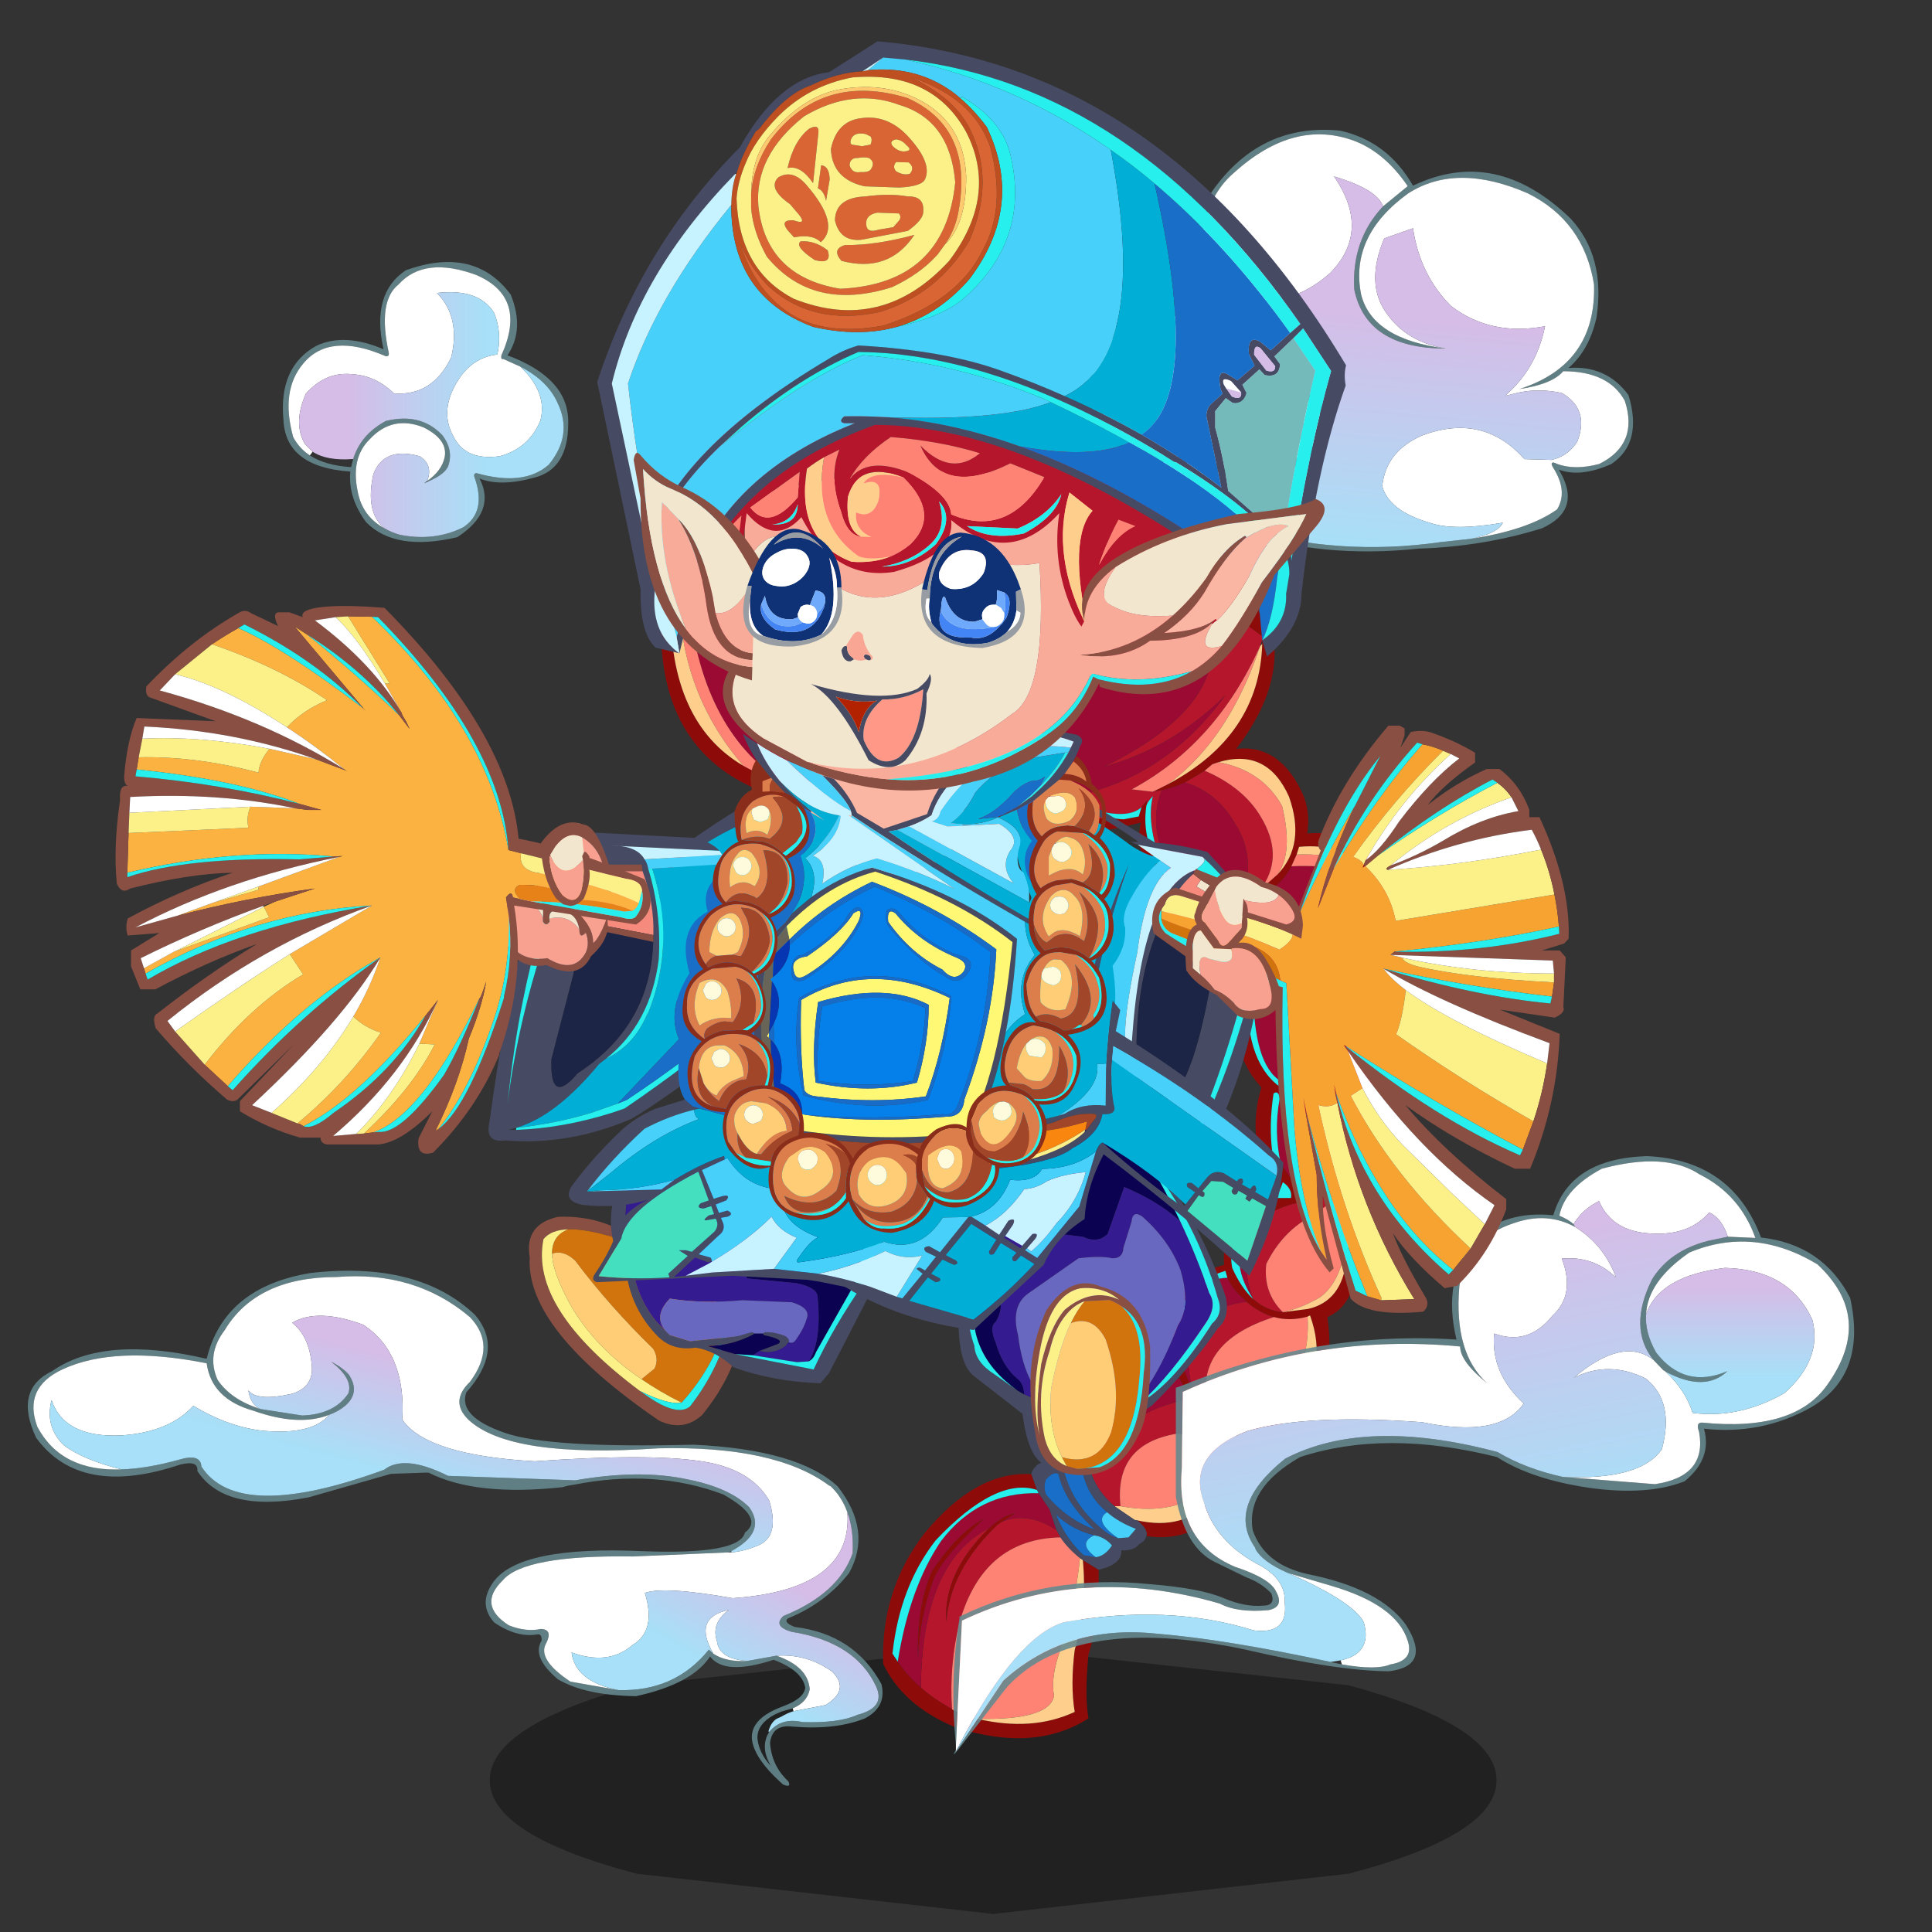 <svg xmlns:ffdec="https://www.free-decompiler.com/flash" xmlns:xlink="http://www.w3.org/1999/xlink" ffdec:objectType="frame" height="90" width="90" xmlns="http://www.w3.org/2000/svg"><rect width="100%" height="100%" fill="#333333" stroke="none"/><use ffdec:characterId="33" height="224.35" transform="matrix(.389 0 0 .389 1.282 1.925)" width="224.55" xlink:href="#a"/><defs><g id="a" transform="translate(-3.3 -4.95)"><use ffdec:characterId="1" height="8.3" transform="matrix(2.047 0 0 3.857 58.652 197.191)" width="58.9" xlink:href="#b"/><use ffdec:characterId="3" height="57.05" transform="matrix(-.97 0 0 .97 195.55 15.55)" width="91.1" xlink:href="#c"/><use ffdec:characterId="5" height="151.3" transform="matrix(-.97 0 0 .97 167.65 61.4)" width="91.2" xlink:href="#d"/><use ffdec:characterId="7" height="67.65" transform="matrix(-.97 0 0 .97 96.25 72.55)" width="84.95" xlink:href="#e"/><use ffdec:characterId="9" height="73.85" transform="matrix(-.97 0 0 .97 222.05 138.45)" width="111.2" xlink:href="#f"/><use ffdec:characterId="11" height="63.55" transform="matrix(-.97 0 0 .97 105.7 152.2)" width="105.55" xlink:href="#g"/><use ffdec:characterId="13" height="35.2" transform="matrix(-.97 0 0 .97 106.8 136.55)" width="44.8" xlink:href="#h"/><use ffdec:characterId="15" height="72.5" transform="matrix(-.97 0 0 .97 187.85 86.9)" width="68.05" xlink:href="#i"/><use ffdec:characterId="17" height="43.75" transform="matrix(-.97 0 0 .97 146.95 134.2)" width="33.15" xlink:href="#j"/><use ffdec:characterId="22" height="64.2" transform="translate(68.1 86.55) scale(1.133)" width="75.55" xlink:href="#k"/><use ffdec:characterId="24" height="58.85" transform="matrix(-.97 0 0 .97 133.5 90.55)" width="53.35" xlink:href="#l"/><use ffdec:characterId="30" height="92.5" transform="matrix(-.97 0 0 .97 161.2 4.95)" width="92.45" xlink:href="#m"/><use ffdec:characterId="32" height="34.55" transform="matrix(-.97 0 0 .97 68.05 31.4)" width="35.25" xlink:href="#n"/></g><g id="w" fill-rule="evenodd"><path d="m48.3 26.35-1.8.7.95-.1q1.9-.35 3.1-2.05 2.5-1.45 6-1.9 5.65-.6 9.1 4.6 2.05 3.35.2 6.9l-1.7 2.35q-2.8 3.5-8.8 3.6-3.2-.05-5.65 1.8-5.5.45-9.65-2.7-3.1-2.9-.8-5.55 3.4-3.05 7.5-1.05l.65.3q2.75 1.25 1.85 3.35 1.45-1.15 0-2.85-1.4-2.05-4.1-2.3-5.35-.4-7.35 3.6-.95 2.95 3.5 6.35 4.55 2.3 9.4 1.1l.2-.15q3-1.7 8.6-1.25 4.95.3 8.6 4.15 3.6 4.4 11.9 6.85 5.35 1.4 8.2 3.35-3.05-1.05-5.9-1.35l-5.85.15q-8.95.55-15.1-3.05-5.55-3.75-12.85-2-12.25 3.5-24.75 1.7l-3.7-.4q-7.15-1.1-10.7-3.65-1.35-2.25.5-5.15.3-.5.1-.6-.1-.1-.6.15-2.2.8-5.2 0-4.9-2.45-3.15-7.8 2-3.65 7.6-3.65Q9.95 31.4 14 32q-9.5-3.05-9.2-12.9 1.25-7.8 8.15-11.25 8.8-3.85 14.8 0 7.25 5.25 5.8 12.5-1.4 5.5-10.45 6.65 9.8 0 11.3-7.3.35-6.1-3.55-10.25l-3.05-2.5q2.8-4.1 6.5-5.55 7.5-2.85 14.95 3.9 4.85 4.15 3.95 13.35-1.5 5.8-4.9 7.7m16.2-1.4Q58.75 20 51.65 23.9q4.15-6.4 1.1-15.1-6.1-9.75-16.6-8.7-5.85 1.3-9 6.8Q16.95 2 7.7 10.95q-4.35 4.7-3.2 12.25.9 4 3.45 6.2-4.7-.35-7.4 3.35-1.8 5.85 2.1 8.5 3.8 1.7 6.5.7-3 4.95 2.1 7.25 7.25 2.25 15.2 2.5 11.8 1.25 21.85-2.05h.3q7.85-1.65 13.7 2.7 6.55 3.25 16.65 2.45l.25.05q5.1-.4 11.2 2.2 1.2.1.4-.75-4.2-3-11.25-5-6.8-1.95-10.2-5.8-3.4-4.7-9.55-4.95 3.4-1.15 5.7-3.95 4.45-6.55-1-11.65" fill="#65888f" fill-opacity=".894"/><path d="M30.85 9.45q.7-2.1 6.05-3.7-4.6 6.7.45 11.9 5.75 5.15 13.2 2.7-.8 4.35-2.25 6 3.4-1.9 4.9-7.7.9-9.2-3.95-13.35Q41.8-1.45 34.3 1.4q-3.7 1.45-6.5 5.55l3.05 2.5m16.6 17.5q2.4-.1 4.7-1.15-2.65 3.3-.8 7.3 3.15 3.45 7.55 2.75 4.65-1.2 5.9-6.5 1.7 2.1 1.05 5.15 1.85-3.55-.2-6.9-3.45-5.2-9.1-4.6-3.5.45-6 1.9-1.2 1.7-3.1 2.05m2.25 15.3q-7.15-.95-9-4.7-.45-5.2 6-4.4l.05-.2q-4.1-2-7.5 1.05-2.3 2.65.8 5.55 4.15 3.15 9.65 2.7m1.2.1q7.5.4 14.5 6.05 1.6 2.2 7.45 3.75 6.3.8 9.45 1.95 2.85.3 5.9 1.35-2.85-1.95-8.2-3.35-8.3-2.45-11.9-6.85-3.65-3.85-8.6-4.15-5.6-.45-8.6 1.25M20.05 50.5q-3.35-.65-4-2 6.1 1.05 9.05 0 5-1.45 5.85-4.5-.45-4.35-5-6.3-7.5-2.75-12.55 2.95l-3.35.1q-2.05-.45-3.2-2.3-1.5-3.95 1.9-5.95 2.65-.6 5.2-.1l1.85.45q-3.9-3.35-4.95-8.6 6.7 1.25 11.6-2.5 3.85-3.85 4.7-9.6l3.55 1.25q2.35 5.55-.25 9.2-2.5 3.6-7.35 4.4 9.05-1.15 10.45-6.65 1.45-7.25-5.8-12.5-6-3.85-14.8 0Q6.05 11.3 4.8 19.1 4.5 28.95 14 32q-4.05-.6-5.4-2.2-5.6 0-7.6 3.65-1.75 5.35 3.15 7.8 3 .8 5.2 0 .5-.25.6-.15.2.1-.1.6-1.85 2.9-.5 5.15 3.55 2.55 10.7 3.65" fill="#fff"/><path d="M48.3 26.35q1.45-1.65 2.25-6-7.45 2.45-13.2-2.7-5.05-5.2-.45-11.9-5.35 1.6-6.05 3.7 3.9 4.15 3.55 10.25Q32.9 27 23.1 27q4.85-.8 7.35-4.4 2.6-3.65.25-9.2l-3.55-1.25q-.85 5.75-4.7 9.6-4.9 3.75-11.6 2.5 1.05 5.25 4.95 8.6l-1.85-.45q-2.55-.5-5.2.1-3.4 2-1.9 5.95 1.15 1.85 3.2 2.3l3.35-.1q5.05-5.7 12.55-2.95 4.55 1.95 5 6.3-.85 3.05-5.85 4.5-2.95 1.05-9.05 0 .65 1.35 4 2l3.7.4q12.5 1.8 24.75-1.7 7.3-1.75 12.85 2 6.15 3.6 15.1 3.05l5.85-.15q-3.15-1.15-9.45-1.95Q67 50.6 65.4 48.4q-7-5.65-14.5-6.05l-.2.15q-4.85 1.2-9.4-1.1-4.45-3.4-3.5-6.35 2-4 7.35-3.6 2.7.25 4.1 2.3 1.45 1.7 0 2.85.9-2.1-1.85-3.35l-.7-.1q-6.45-.8-6 4.4 1.85 3.75 9 4.7 2.45-1.85 5.65-1.8 6-.1 8.8-3.6l1.7-2.35q.65-3.05-1.05-5.15-1.25 5.3-5.9 6.5-4.4.7-7.55-2.75-1.85-4 .8-7.3-2.3 1.05-4.7 1.15l-.95.1 1.8-.7" fill="url(#o)"/></g><g id="x" fill-rule="evenodd"><path d="m49.45 36.85-5.85.65-9.5.35q1.8-.05 2.3-.85-3.15.6-4.5-.65l-.7-.85.1.65q-.2-.55-.8-1.15.95 3.75-1.65 9.8l-.05.15-1.25.6q3.9-6.25 1.85-11.3l.9.15.25.05 2.55-.3q-10.4-5.6-15.85-17.7l-.25-.8v-.4l8.75-6.45-1.85 3.85q-3.9 10.6 12.6 18.7-8.35-2.3-14.95-8.8Q29.15 33 40.9 35.1l8.55 1.75m-30.4 9.9-2.15-.7q-2.55-3.85.3-8.55 2.15-3.6 6.9-5.65l2.45 1.45q-4.05 1.2-6.35 5.35-2.1 3.3-1.15 8.1M11.45 85l1.65.3h.05q2.5.7 5 2.35l.3.4q1.2 5.45-.35 9.05-1.65 1.45-3.65 1.6 2.45-2.4 2.05-5.95-2.05-4.15-5.85-6.05L7.3 84.25l4.15.75m4.1 14.3q1.75-.5 3.4-1.9 9.15 1.3 6.65 10.75l-.8 1.25-1.05 1q1.7-7.95-8.2-11.1m10.35 10.15q8.7 1.4 12.2 9.15-.75 2.25-2.85 4.05h-.75q.8-7.65-6.95-8.95-3.55.35-7.05-.75 2.55-.8 4.8-2.6l.6-.9m16.5 16.15q3.55-2.3 6.7-1.05l.6.4q5.85 5.6 6.3 11.95.4-6-5.3-11.55 8.3 4.25 8.45 19.7-1.7 1.5-3.85 2.65.35-5.4-.9-10.6-2.9-10.4-12.5-10.6l.5-.9" fill="#b6162b"/><path d="m29.65.65-3.9 8.15L17 15.25v.95q.35 11.3 11.6 17.3l1.7.85v.05l-.9-.15q-1.5-.3-2.85-.95l-2.45-1.45-.95-.8-.75-.25q-6-1.8-8.7 4.25-2.1 5.9 1.4 9.6l.4.35.95.85.45.2 2.15.7q4 .9 8.5-1.2l1.25-.6.15-.1q3.05-4.15 2.35-8.7l-.1-.65.7.85.35 1.15 1.85.35 9.5-.35 5.85-.65 22.05-2.7.5-.1 4.25-.8q2.6-.75 4.8-2 9.15-5.35 9-19.85l1.1.7q1 17.35-12.9 22.5L57.7 39.25q-13.15 2.25-25.7-1 .45 2.2-.05 3.45l-1.7 3.35q-1.25 2.2-6.05 2.9l-3.05.15q-5.55-.25-7.75-4.45l-.65-1.45-.3-.95q-5.5-.5-8.1 2.85l-1.3 2.05-.6 1.35q-1.4 3.95-.05 9-4.75-5.85 0-13.25 3.45-4.15 9.05-3.65-.4-2.5.45-4.65 2.8-6.4 8.3-5.8-6.65-8.7-3.95-16.4Q16 5.8 19.05 0l10.6.65m-10 56.95Q21.7 66 17.1 70.95q2.05 6.65-1.7 13.35 3.7 1.15 6.05 5.45.4 1.65.25 3.1 6.85 1.85 6.45 9.3l-.35 2.75-.6 2-1.3 2.55-.6.9q-2.25 1.8-4.8 2.6l-.15 1.05q-.45 3.7 3 7.85 3.25 3.85 9.1 2.55-1.4 1.1-1.15 1.95-6.25.9-9.85-4.3-2.9-3.4-2.5-8.7-5.55-.25-8.25-3.8Q8 106.5 8.95 99.3q-3.3-1.4-3.75-6.75-.75-4.8 2.1-8.3-.65 1.4-.9 2.9-.4 2.35.2 5.05.55 5.15 4.75 6.1l3.1.4q2-.15 3.65-1.6 1.5-1.4 2.6-3.85.55-2.8-1.3-4.75l-.85-.6-.1-.05-.3-.2q-2.5-1.65-5-2.35h-.05l-1.65-.3 3.25-4.6 1.05-1.4q.45-3.35-.15-7.3-.35-.25-.55 0l-.05-.95q4.3-3.35 3.75-12.35l.9-.8m25.85 61.1q6.8-.45 13.2 7.3 5.4 7 5.1 16.1-2.4 5.1-8.8 7.8-9.8 3.25-16.55-1.05.5-2.8 0-7.9-1.4-4.25-1.25-10.45l1.95-1.2q-.55 5.55 1 11.1.55 4.35 0 7.65 5.25 2.45 12.05.85l1.35-.35 1.65-.75.1-.1q2.15-1.15 3.85-2.65 1.65-1.45 2.85-3.2l.65-1q-.9-8.3-5.35-14-7.45-7.85-12.5-6.2l.7-1.95M13.45 84.6h1.75l-.75-1.95q-1.2.85-1 1.95M11.4 99.25l-.3-.15q-2.4 6.65 2.25 10.9 4.9 2.75 8.5 1.45l1.9-1.05 1.05-1 .8-1.25q2.05-3.6 1.55-8.45-.25-4.45-5.6-6.1l-.25.85q-.65 1.5-2.1 2.7l-.25.25q-1.65 1.4-3.4 1.9-1.95.55-4.15-.05m37.7 25.3-1.65-1.05q1.5.25 3.25 1.85 5.7 5.55 5.3 11.55-.45-6.35-6.3-11.95l-.6-.4m8.4 6.95q-1.15-2.6-6.15-7.3 3.3 1.75 6.45 6.5 1.9 4.4 1.7 10.8-.2-5.15-2-10" fill="#8d0c0a"/><path d="m25.75 8.8 3.9-8.15q23.5-2.1 47.4 2.9 7.2 2 10.85 6.55-1.45 16.55-11.65 23.15l-4.25.8-.5.1-22.05 2.7-8.55-1.75Q29.15 33 21.55 22.55q6.6 6.5 14.95 8.8-16.5-8.1-12.6-18.7l1.85-3.85M2.4 56.5q-1.35-5.05.05-9l.6-1.35q3.05-2.85 10.35-2.5 2.2 4.2 7.75 4.45 2.2 5.75-1.5 9.5l-.9.8-.65.5q0 9.2-3.4 11.3l.3.55.05.95q-.15.15-.2.65.75 4.1-.15 8.05L11.45 85l-4.15-.75q-5.45-5.55-1.85-12.1-3.5-2.3-4.9-7.15-1.65-4.75 1.85-8.5m25.15-10.95q-4.5 2.1-8.5 1.2-.95-4.8 1.15-8.1 2.3-4.15 6.35-5.35 1.35.65 2.85.95 2.05 5.05-1.85 11.3m-.35 61.35q4.7-.15 8.2 2.7 3.45 2.9 3.05 6.8l-.15 1.35-.2.85q-3.5-7.75-12.2-9.15l1.3-2.55m-8.25-9.5.25-.25q1.45-1.2 2.1-2.7 3.95.1 5.85 5.25.5 4.85-1.55 8.45 2.5-9.45-6.65-10.75m-.85-.3q1.55-3.6.35-9.05 2.95 4.05-.35 9.05m26.5 23.95q7.4-.2 12.05 5.9 3.9 5.75 5.35 14.9-1.2 1.75-2.85 3.2-.15-15.45-8.45-19.7-1.75-1.6-3.25-1.85l1.65 1.05q-3.15-1.25-6.7 1.05l.85-2.55 1.35-2m12.9 10.45q1.8 4.85 2 10 .2-6.4-1.7-10.8-3.15-4.75-6.45-6.5 5 4.7 6.15 7.3" fill="#9a0a32"/><path d="m34.1 37.85-1.85-.35-.35-1.15q1.35 1.25 4.5.65-.5.8-2.3.85m-2.8-1.7q.7 4.55-2.35 8.7l-.1-.05q2.6-6.05 1.65-9.8.6.6.8 1.15M18.75 58.4q.55 9-3.75 12.35l-.3-.55q3.4-2.1 3.4-11.3l.65-.5m-3.7 13.3q.2-.25.55 0 .6 3.95.15 7.3l-1.05 1.4q.9-3.95.15-8.05.05-.5.2-.65m3.5 16.2.85.6q1.85 1.95 1.3 4.75-1.1 2.45-2.6 3.85 3.3-5 .35-9.05l.1-.15m-5.1-3.3q-.2-1.1 1-1.95l.75 1.95h-1.75m7.85 9.85.25-.85q5.35 1.65 5.6 6.1-1.9-5.15-5.85-5.25m23.3 26.6.2-.4q5.05-1.65 12.5 6.2 4.45 5.7 5.35 14l-.65 1q-1.45-9.15-5.35-14.9-4.65-6.1-12.05-5.9" fill="#27efed"/><path d="m12.75 42.2.65 1.45q-7.3-.35-10.35 2.5 2.45-4.25 9.7-3.95m68.3-10.95q-2.2 1.25-4.8 2 10.2-6.6 11.65-23.15l1.05.65q-.3 11.7-7.9 20.5M16.9 46.05l-.45-.2-.95-.85-.4-.35q-1.95-2.7-.55-8.45 2.45-4.4 7.85-5.4l.75.25.95.8q-4.75 2.05-6.9 5.65-2.85 4.7-.3 8.55m13.4-11.7-1.7-.85q-7.5-5.55-11.35-17.05 5.45 12.1 15.85 17.7l-2.55.3-.25-.1M6.4 87.15q.25-1.5.9-2.9l3.35 2.45q3.8 1.9 5.85 6.05.4 3.55-2.05 5.95-2.3-.5-4.6-1.85-3.25-2.35-3.45-9.7m15.45 24.3q-11.05-1.2-10.45-12.2 2.2.6 4.15.05 9.9 3.15 8.2 11.1l-1.9 1.05M41.9 126.5q9.6.2 12.5 10.6 1.25 5.2.9 10.6l-.1.1-1.65.75-1.35.35q-8.95.2-9.5-2.85.45-2.2-.75-5.6-1.9-5.8-2.45-11.4 1.5-1.2 2.4-2.55M20.35 114l.15-1.05q3.5 1.1 7.05.75 7.75 1.3 6.95 8.95-11.25 2.05-14.15-8.65" fill="#ff8375"/><path d="m3.05 46.15 1.3-2.05q2.6-3.35 8.1-2.85l.3.95q-7.25-.3-9.7 3.95m87-34.75q.15 14.5-9 19.85 7.6-8.8 7.9-20.5l1.1.65M15.1 44.65q-3.5-3.7-1.4-9.6 2.7-6.05 8.7-4.25-5.4 1-7.85 5.4-1.4 5.75.55 8.45M28.6 33.5q-11.25-6-11.6-17.3l.25.25Q21.1 27.95 28.6 33.5M14.45 98.7l-3.1-.4q-4.2-.95-4.75-6.1-.6-2.7-.2-5.05.2 7.35 3.45 9.7 2.3 1.35 4.6 1.85m7.4 12.75q-3.6 1.3-8.5-1.45-4.65-4.25-2.25-10.9l.3.15q-.6 11 10.45 12.2m17.3 17.85.35-.25q.55 5.6 2.45 11.4 1.2 3.4.75 5.6.55 3.05 9.5 2.85-6.8 1.6-12.05-.85.55-3.3 0-7.65-1.55-5.55-1-11.1m-3.9-6.65-2.5 1.7-.3.05q-5.85 1.3-9.1-2.55-3.45-4.15-3-7.85 2.9 10.7 14.15 8.65h.75" fill="#fece8c"/><path d="M38.3 117.75q.7-1.3 2.45-1.05 2.15-.1 3.9.75.75.6.85 1.25l-.7 1.95-.2.4-1.35 2-.85 2.55-.5.9q-.9 1.35-2.4 2.55l-.35.25-1.95 1.2q-2.95-.7-2.8-2.4-1.55.1-2.25-.8-.7-.35-.85-.95-.25-.85 1.15-1.95l.3-.05 2.5-1.7q2.1-1.8 2.85-4.05l.2-.85m-3.5 8.85q.8-.2 1.7-.9 3.8-3.05 4.9-7.15-.7-.9-2.15-.5-.55 3.25-3.1 5.35-1.45 1.25-3.55 2.05l.9 1.05 1.3.1m8.9-5.4q.35-.95 0-1.85-1-1.1-1.55-.65-.75 3.45-4.5 6.85 3.55-1.3 6.05-4.35m-5.95 5.05-.5.1q-1.05.35-1.7 1.15.85 1.3 2 1.45l1.5-.25q2.2-2 3.4-5-1.95 1.85-4.7 2.55" fill="#464a63"/><path d="M36.15 123.4q2.55-2.1 3.1-5.35 1.45-.4 2.15.5-1.1 4.1-4.9 7.15-.9.7-1.7.9 3.1-2.15 1.35-3.2m7.55-2.2q-2.5 3.05-6.05 4.35 3.75-3.4 4.5-6.85.55-.45 1.55.65.35.9 0 1.85m-5.95 5.05q2.75-.7 4.7-2.55-1.2 3-3.4 5l-1.5.25q2.3-1.7.2-2.7" fill="#196ec7"/><path d="m34.8 126.6-1.3-.1-.9-1.05q2.1-.8 3.55-2.05 1.75 1.05-1.35 3.2m2.75 2.35q-1.15-.15-2-1.45.65-.8 1.7-1.15l.5-.1q2.1 1-.2 2.7" fill="#47d0fa"/></g><g id="y" fill-rule="evenodd"><path d="m3.05 25.25 1.1-2.35q6.6 3.45 14 9.2l-.4 1.65q-6.2-5.95-14.7-8.5" fill="#464a63"/><path d="M17.75 33.75q.3 13.05-5.9 23.05L7 52.7q-6.05-11-7-21 .1-4.45 3.05-6.45 8.5 2.55 14.7 8.5" fill="#01aed5"/><path d="M10.4 30.25q.9-1.05 3.1-1.6L25.8 28q1.25-.1 2.4.65 3.55 2.3 6.4 12.65 2.3 8.5 4.2 22.45.6 2.6-2 2.25-7.75.65-15.5-2.65l-1.25-.75q-6.4-4.15-12.8-9.5l-1.05-.9.4-2 .65.6q6.65 5.65 14.85 11.25l1.6.55q6.05 1.9 11.8 2.1h.95l-.95-.25q-1.95-.6-3.85-1.85-3.15-2.1-6.4-6.05l-.85-.65q-5.5-4.35-6.5-12.25-.35-5.85 1.3-11.2.1-.65.45-1.15.95-1.7 4.1-1.7l-13.35.65M36.55 61.4q-.7-6.95-1.95-13-1.7-8.4-4.35-15l-1.05.65q3.4 8.15 5.4 16.65 1.25 5.25 1.95 10.7m-16.4-29.3q-.85 2.65-1.4 5.35-1.5 13.35 9.15 20.25 3.45 4.1 3.25-1.7L28.4 45.35q-1.35-11.8-8.25-13.25" fill="#464a63"/><path d="m24.4 55.9.85.65q3.25 3.95 6.4 6.05 1.9 1.25 3.85 1.85-4.75-.5-9.25-1.85l-3.3-1.15-7.55-7.95q1.55-3.65-1.3-8.15 1.6-5.6-2.25-7.6 1.1-3.45-2.85-5.4l.3-.5 9.4.6q-2.95 9.05.45 17.7l.25.45q1.65 3.75 5 5.3" fill="#01aed5"/><path d="M19.2 32.45q-1.65 5.35-1.3 11.2 1 7.9 6.5 12.25-3.35-1.55-5-5.3l-.25-.45q-3.4-8.65-.45-17.7h.5M35.5 64.7q-5.75-.2-11.8-2.1l-1.6-.55q-8.2-5.6-14.85-11.25l-.65-.6-.3-1 .95.8q6.9 5.9 14.6 11l1.1.45 3.3 1.15q4.5 1.35 9.25 1.85v.25m1.05-3.3q-.7-5.45-1.95-10.7-2-8.5-5.4-16.65l1.05-.65q2.65 6.6 4.35 15 1.25 6.05 1.95 13" fill="#27efed"/><path d="M20.15 32.1q6.9 1.45 8.25 13.25L31.15 56q.2 5.8-3.25 1.7-10.65-6.9-9.15-20.25.55-2.7 1.4-5.35" fill="#1c2545"/><path d="M19.65 31.3q-.35.5-.45 1.15h-.5l-9.4-.6.75-1.1 9.6.55" fill="#47d0fa"/><path d="m10.4 30.25 13.35-.65q-3.15 0-4.1 1.7l-9.6-.55.35-.5" fill="#c7f2ff"/><path d="M6.3 49.2q-1.8-7.05.95-13.55.7-1.65 1.75-3.3 3.95 1.95 2.85 5.4 3.85 2 2.25 7.6 2.85 4.5 1.3 8.15l7.55 7.95-1.1-.45q-7.7-5.1-14.6-11l-.95-.8" fill="#196ec7"/><path d="M19.9 32.75h7q1.3 3.3 1 6.1l-9.35 1.8q-.1-4.05 1.35-7.9" fill="#f68b7d"/><path d="m19.9 32.75.1-.8h7.15l-.25.8h-7m8 6.1-.15.7-9.2 1.95v-.85l9.35-1.8" fill="#8a4f43"/><path d="m27.7 26.85-.35 1.75q-.4.2-.85.6-2.3 1.95-2.1 6.75l-.9-.95.4-2.6q1.6-5.2 3.25-5.4l.55-.15M24.2 39.1v-.95q.9 2.8 1.8 3.5-.05-2 2.1-4l.75-.6.9-.2 1.4.15q.45-1.95 1.65-2.25 1.25-.25 3.3 1.2l3.15 2.55q.1 4.25-3.6 4.9-1.5 1.4-3.9.95-4 2-5.5-1.1-1.5-1.35-1.9-2.7l-.2-.5.05-.95m11.85-2.15-.3-.25q-3.9-2.95-3.55 1.8v.5q-.4.65-.85 0l.05-.4q.05-1.45-1.95-.75-1.4.2-1.75 2.1 0 1.25-.8.4-.5 1.3 0 2.45 1.45 2.7 4.75.7 2.7.4 4.2-1.25 2.6-.45 2.75-3.15l-2.55-2.15" fill="#8a4f43"/><path d="m23.5 35 .9.95q-.2-4.8 2.1-6.75.45-.4.85-.6l.35-1.75q2.45.3 3.8 3.65 1.3 2.15 1.3 4.25-1.2.3-1.65 2.25l-1.4-.15-.9.2-.75.6q-2.15 2-2.1 4-.9-.7-1.8-3.5v.95l-.7-4.1m12.55 1.95 2.55 2.15q-.15 2.7-2.75 3.15-1.5 1.65-4.2 1.25-3.3 2-4.75-.7-.5-1.15 0-2.45.8.85.8-.4 1.35-1.9 3.7-1.35l-.05.4q.45.65.85 0v-.5q1.05-2.65 3.85-1.55" fill="#f8a191"/><path d="M32.2 38.5q-.35-4.75 3.55-1.8l.3.25q-2.8-1.1-3.85 1.55m-4.5 1.45q.35-1.9 1.75-2.1 2-.7 1.95.75-2.35-.55-3.7 1.35" fill="#f2e6ce"/><path d="m56.75 20.25 3.45-1.3 5.75-1.3q1.3 1.6 1.35 2.95 7.65-2.05 14.8-1.9l.25 1.5Q70 21.45 62.25 24.45l-2.7.75h1.65l1.6-.2 5.5-.2q.55 1.3.25 2.6l14.8.65.15 4.9q-13.25-3.15-25.45-2l-.9-.05h-.3l.3.05.2.05 9.95 3.65v.4l5.6 1.6 4.4 1.6q-8.45-2.2-16.95-3.35l4.85 1.6 1.45.65-.65 1.3 11.6 4.2h.05l3.8 2.1-.2.65Q67.7 37.75 53.3 37l10.15 6-1.65 2.5q6.65 3.95 12.15 11.15L71.1 59.3q-9.15-10.55-18.85-15.9 1.3 3.85 3.35 7.3-1.35 1.35-3.4 2 4.4 6.3 10.3 11.2l-.35.1-.4.25Q55 60.85 46.7 50.6l-.4-.5-1.15-1.45 2.3 5.4-1.9.1q2.85 5.55 8.75 11L53.1 65Q47 62.85 40 48.4q-.05.25-.8-2 .5 3.05 2.15 7.05 1.2 5.5 4.1 11.35l-.35-.2q-3.9-4.8-6.9-13.7-1.95-5.8-1.8-12.5l.35-2.4q-.7-.95-.85 0l-.9.2q1.25-1.2.05-1.75-4.45-.05-6.3 1.85-4.15-.1-7.65 1.35-.5-.3-.75-.95 4.7-2.25 12.25-3.7 2.65-.3 2.3-2.45l1.55-.4Q39 15 53.3 1.35l2.95-.05-5.15 8.3h.6l-2.05 3.6-.1.3-.5.85-.4.85 1.3-1.7q5.3-5.1 11.35-9.95l1.55-1L54.4 12.6l-.35.4.4-.4q9.8-7.45 15.35-9.85 1.7.95 3.25 2-8.2 2.8-14.2 6.9 3 1.25 4.95 3.35-3.4 2.2-7.1 5.2l-.4.25.2-.1.25-.1" fill="#fcb241"/><path d="M81.15 9.95q.2 1.2-.55 1.4l-8 2.9 9.75-.4q1.2 2.8 1.55 7.25 0 .95-.5 1.15 1.15-.25 1 1.75.85 5.75.4 10.3-.6 1.35-1.65.6-7.3-1.85-12.65-1.95 6.6 2.2 12.95 5.65.35 1.15 0 2.1l-3.9-.3 3.5 2.15v1.95l-1.15 2.85h-1.85q-6.45-3.45-12.55-5.6 6.15 3.75 12.25 8.55.75.3.25 1.85-3.95 4.65-8.8 8.8-.8.4-1.3 0l-7-6.85 6.7 7.05v1.25q-3.4 2.1-7.4 3.25h-2.55q0 .75-.85.85h-6.25q-2.8-.2-6.7-4.1l1.7 3.35q.3 2.4-1.8 1.75-5.4-5.4-8.15-12.05v-.15q-3.35-9.4-1.85-18.3L20.7 39.35q-2.95-1.9-1.05-5.6 8.85-3.75 15.55-5Q36.4 15.8 51.75.25q5-.4 7.7-.1 2.75.3 2.4 1.25L63.5.8h1.25q.95 0 .15 1.7L68.25.9q.7-.55 1.55 0 6.05 3.45 11.35 9.05m-3.55-1.5-4.55-3.7q-1.55-1.05-3.25-2l-.75-.45q-8.7 4.3-14.6 10.3h-.05l8.45-10.05-1.55 1Q54.5 7.8 49.95 13.5l-1.3 1.7.4-.85.5-.85.1-.3q3.5-6.05 10.7-11.4l-2.55-.4-1.55-.1-2.95.05-.75.05Q37.4 16.85 36.45 30.15l-1.55.4-12.95 3.15q-1.7.2-1.95 1.2l-.05.25q-.3 1.75.65 3.05.4.75 1.95.25l11-1.95 1.45-.3.9-.2q.15-.95.85 0l-.35 2.4q-.55 5.05.6 9.8v.2q4.3 13.45 8.1 16.2l.35.2q-2.9-5.85-4.1-11.35-1.65-4-2.15-7.05.75 2.25.8 2 2.4 6.05 4.4 9.5 5.2 7.25 8 7.05l.7.05 1.2.15.95.05 2.85.25q-8.75-7.4-12.95-16.8l1.15 1.45.4.5q3.85 6.9 11.35 12 2.45 2.1 3.7 1.65l.4-.25.35-.1 3.2-1.3 2.4-.95Q56.95 51.3 52.25 43.4q9.95 7.05 18.25 16.4l.6-.5 2.85-2.65 3.65-4.1.95-1.3Q66.95 41.85 53.3 37q16.9 2.75 27.7 9.15l.25-.75.2-.65.4-1.25q-7.35-3.65-15.1-6.45l-1.55-.55-4.85-1.6q8.5 1.15 16.95 3.35l5.2 1.45Q71.25 33.75 57.35 31l-.2-.05v-.05l.9.05 4.2.35q14-.3 21.25 2.2v-.55l-.15-4.9-.1-2.5-.1-1.95Q72.3 23 62.8 25l-1.6.2h-1.65l2.7-.75q9.7-2.5 20.25-3.4l-.15-.85-.25-1.5-.45-2.3-.25-1.5q-11.2.5-21.2 4.05l-3.45 1.3-.05-.05q10.1-6.3 22.8-9.75l-1.9-2" fill="#8a4f43"/><path d="m73.05 4.75 4.55 3.7Q71.65 9.85 63.8 15q-1.95-2.1-4.95-3.35 6-4.1 14.2-6.9m8.6 11.65.45 2.3q-7.15-.15-14.8 1.9-.05-1.35-1.35-2.95 8.45-1.6 15.7-1.25m1.6 9.15.1 2.5-14.8-.65q.3-1.3-.25-2.6l14.95.75m-5.65 27-3.65 4.1q-5.5-7.2-12.15-11.15l1.65-2.5q6.85 4.35 14.15 9.55M65.7 62.6l-3.2 1.3Q56.6 59 52.2 52.7q2.05-.65 3.4-2 3.8 6.35 10.1 11.9m-10.45 2.6-.95-.05q-5.9-5.45-8.75-11l1.9-.1q3.25 6.65 7.8 11.15m-35.3-30.05.05-.25q.25-1 1.95-1.2l12.95-3.15q.35 2.15-2.3 2.45-7.55 1.45-12.25 3.7l-.4-1.55M56.25 1.3l1.55.1q-2.65 2.4-6.1 8.2h-.6l5.15-8.3m10.4 35.85 10.95 5.5-11.6-4.2.65-1.3m6.25-.5-5.6-1.6v-.4l5.6 2" fill="#fcf089"/><path d="m35 36.2-1.45.3q-4.9 0-11.4 1.25l-1.05-.1q3.5-1.45 7.65-1.35 1.85-1.9 6.3-1.85 1.2.55-.05 1.75" fill="#e68217"/><path d="m77.6 8.45 1.9 2Q66.8 13.9 56.7 20.2q3.7-3 7.1-5.2 7.85-5.15 13.8-6.55m-17.4 10.5q10-3.55 21.2-4.05l.25 1.5q-7.25-.35-15.7 1.25l-5.75 1.3M62.8 25q9.5-2 20.35-1.4l.1 1.95-14.95-.75-5.5.2m-5.45 6q13.9 2.75 25.15 8.7l-5.2-1.45-4.4-1.6-5.6-2L57.35 31m9.4 6.05q7.75 2.8 15.1 6.45l-.4 1.25-3.8-2.1h-.05l-10.95-5.5.1-.1M53.3 37q13.65 4.85 25.25 14.25l-.95 1.3q-7.3-5.2-14.15-9.55L53.3 37m-1.05 6.4q4.7 7.9 15.85 18.25l-2.4.95q-6.3-5.55-10.1-11.9-2.05-3.45-3.35-7.3m-7.1 5.25q4.2 9.4 12.95 16.8l-2.85-.25q-4.55-4.5-7.8-11.15l-2.3-5.4M57.8 1.4l2.55.4q-7.2 5.35-10.7 11.4l2.05-3.6q3.45-5.8 6.1-8.2" fill="#fff"/><path d="m82.35 20.2.15.85q-10.55.9-20.25 3.4 7.75-3 20.1-4.25m1.15 12.75v.55q-7.25-2.5-21.25-2.2l-4.2-.35q12.2-1.15 25.45 2M81.25 45.4l-.25.75Q70.2 39.75 53.3 37q14.4.75 27.95 8.4M71.1 59.3l-.6.5q-8.3-9.35-18.25-16.4 9.7 5.35 18.85 15.9m-9.35 4.95q-1.25.45-3.7-1.65-7.5-5.1-11.35-12Q55 60.85 61.75 64.25M53.1 65l-.7-.05q-2.8.2-8-7.05-2-3.45-4.4-9.5Q47 62.85 53.1 65m-8-.4q-3.8-2.75-8.1-16.2v-.2q-1.15-4.75-.6-9.8-.15 6.7 1.8 12.5 3 8.9 6.9 13.7M33.55 36.5l-11 1.95q-1.55.5-1.95-.25-.95-1.3-.65-3.05l.4 1.55q.25.65.75.95l1.05.1q6.5-1.25 11.4-1.25m2.9-6.35q.95-13.3 16.1-28.75l.75-.05Q39 15 36.45 30.15m13.5-16.65Q54.5 7.8 61.3 3.55 55.25 8.4 49.95 13.5m4.5-.9q5.9-6 14.6-10.3l.75.45q-5.55 2.4-15.35 9.85" fill="#27efed"/><path d="M27.35 28.6q-.5-.85.3-1.75 2.55-.65 4.8 2.45-.1 4.3-1.9 6.85l-.85.7-.85.2q-.85 0-1.7-.9-.9-2.15-.7-3.5l.05-.15-.05-1.55q.5-.8.7-.5l.2.45-.1.5q-.25 1.8.2 3.75.7 2 2.35.55 1.45-1.95 1.6-4.75l-.1-.2-.55-.9q-1.6-2.2-3.4-1.25" fill="#8a4f43"/><path d="m27.15 30.45.2-1.85q1.8-.95 3.4 1.25l.55.9-.05.15q-1.5 3.3-4 .5l.1-.5-.2-.45" fill="#f2e6ce"/><path d="M31.4 30.95q-.15 2.8-1.6 4.75-1.65 1.45-2.35-.55-.45-1.95-.2-3.75 2.5 2.8 4-.5l.15.05" fill="#f8a191"/></g><g id="z" fill-rule="evenodd"><path d="M25.7 19.55q-.2-4.1-5.35-7.65-7.9-3.3-15.8 1.45-7.1 6.6-1.25 14.85 4.05 5.85 15.45 4.7.85-.05.4 1.15-1 5.5 5.45 6.45l11.4-.9q4.55-1 8-3.05l.35-.1q16.1-4.2 25.9.9 7.3 5.85 3.7 11l-.05.2q-.9 1.55-3.85 2.85l-.25.1-5.25 1.55q-8 2.35-9.4 6.7-.9 2.5 2.1 3 1.75.75 6 0l1.4-.3q12.95-2.8 21.55-3.5 11.15-1.15 18.85 5.8l5.85 8.75v-.2q.55.95-.1.2l-6.25-8q-8.4-9-29.3-4.6-11.35 2.65-17.8 2.7-5.35-.65-2.1-5.75 3.25-4.5 12.15-6.25 5.3-1.2 6.75-5.4.9-5.2-5.85-9.05-10.55-3.45-24.3 0-4.25 2.75-11.4 3.8-7.15 1-11.75-.8-3.45-2.8-2.4-6.5-7.1.8-13.25-2.65-6.9-4.05-4.8-13.5 3.4-6.6 11-7.45Q15.1.45 25.6 0q9.5.3 11.55 7.3 5.95-.6 9.65 2.9 4.1 5 2.3 12.45 17.05-1.15 33.8 5.65l.85.3v13.45q-1.15 6.25-4.8 8.05l-3.9 1.9q-1.9.7-3.1 2-.55 1.5 1.05 1.5 2.2.2 4.9-.95 2.8-1.2 9-1.7 12.6-1.3 23.55 4l.05.05-.05.1q1.25 7.75.45 15.7l-.75-15.35Q95.3 50.3 78.3 55.25q-2.15 1.15-6 .8-1.95-.4-.95-2.25.7-1.65 5.1-3.1Q83.8 47.6 83 38.5l-.1-9.4q-16.1-7.3-34.25-5.6 0 1.85-3.35 4.55 4.15-3.75 3.45-11.95-.75-5.9-6.8-7.85-4.05-1.4-7.5.5l.2-.35q.5-.5 1.75-1.05-.65-3.35-5.25-5.8-7.85-2.1-12.05.7-5 2.5-6.9 7.85l3.4-.15 2.4.5q4.75 1.2 6.95 4.75 3 6-.15 9.95l-1.25 1.3q-.15.05-.25.15-4.85 2.6-7.65-.05 5.3 2.25 8.8-2.3 1.4-2.45 1.25-4.7" fill="#65888f" fill-opacity=".894"/><path d="m36 39.6-11.4.9q-6.45-.95-5.45-6.45.45-1.2-.4-1.15-11.4 1.15-15.45-4.7-5.85-8.25 1.25-14.85 7.9-4.75 15.8-1.45 5.15 3.55 5.35 7.65-1.6-4.75-9.75-5.75-8 .2-10.8 6.45-1.2 4.85 3.45 9 5.6 3.2 11.35 2.45.9-2.85 3.35-5.1.1-.1.25-.15l1.25-1.3q3.75-2.9 9.8 2.2-4.3-2.15-8.85.1-3.6 2.85-2 8.75 2.7 3.85 12.25 3.4M15.6 9.95l-3.4.15q1.9-5.35 6.9-7.85 4.2-2.8 12.05-.7 4.6 2.45 5.25 5.8-1.25.55-1.75 1.05-1.1-1.85-3.15-2.85-1.6 3.75-6.4 4-4.7.3-7.2-2.6-1.55.7-2.3 3m18.85-1.2q3.45-1.9 7.5-.5 6.05 1.95 6.8 7.85.7 8.2-3.45 11.95 3.35-2.7 3.35-4.55 18.15-1.7 34.25 5.6l.1 9.4q.8 9.1-6.55 12.2-4.4 1.45-5.1 3.1-1 1.85.95 2.25 3.85.35 6-.8 17-4.95 31.85 2.1l.75 15.35v.8l-.1-.2-.45-.85q-6.9-13.1-12.75-14.9-12.9-2.3-23.45 1-4.3.55-3.85-3.4-.15-3.05 3.5-4.85 5.05-2.8 6.45-7.45 2.25-6-5.3-8.9-7.3-2.15-21.6-1.1-9.55 2-12.55-2.3 4.1-3.8 3.65-8.65-4.2 1.55-7.2-2.2-2.85-2.6-1.15-7.05-3.95-.35-6.7 2.35 1.5-4.05 5.05-6.25m28.8 54q-4.25.75-6 0-3-.5-2.1-3 1.4-4.35 9.4-6.7l5.25-1.55q-8 3.55-9.25 6.05-1.1 3.85 2.85 4.7l-.15.5" fill="#fff"/><path d="M36 39.6q-9.55.45-12.25-3.4-1.6-5.9 2-8.75 4.55-2.25 8.85-.1-6.05-5.1-9.8-2.2 3.15-3.95.15-9.95-2.2-3.55-6.95-4.75l-2.4-.5q.75-2.3 2.3-3 2.5 2.9 7.2 2.6 4.8-.25 6.4-4 2.05 1 3.15 2.85l-.2.35Q30.9 10.95 29.4 15q2.75-2.7 6.7-2.35-1.7 4.45 1.15 7.05 3 3.75 7.2 2.2.45 4.85-3.65 8.65 3 4.3 12.55 2.3 14.3-1.05 21.6 1.1 7.55 2.9 5.3 8.9-1.4 4.65-6.45 7.45-3.65 1.8-3.5 4.85-.45 3.95 3.85 3.4 10.55-3.3 23.45-1 5.85 1.8 12.75 14.9l.45.85.1.2-5.85-8.75q-7.7-6.95-18.85-5.8-8.6.7-21.55 3.5l-1.25-.2q-3.95-.85-2.85-4.7 1.25-2.5 9.25-6.05l.25-.1q2.95-1.3 3.85-2.85l.05-.2q3.6-5.15-3.7-11-9.8-5.1-25.9-.9l-.35.1q-3.45 2.05-8 3.05" fill="url(#p)"/><path d="M23.3 26.6q-2.45 2.25-3.35 5.1-5.75.75-11.35-2.45-4.65-4.15-3.45-9 2.8-6.25 10.8-6.45 8.15 1 9.75 5.75.15 2.25-1.25 4.7-3.5 4.55-8.8 2.3 2.8 2.65 7.65.05" fill="url(#q)"/></g><g id="A" fill-rule="evenodd"><path d="m38.15 26.4.65.1.75.2q10.7 1.15 16.5-1.8h.45l4.2.15 10.15 2.9q10.3 2 13.75-3.25-.15-1.35 2.1-.8 12.35 4.15 17.8-3.3 2.8-5.95-2-8.25-6.4-4.45-19.05-1.5Q81.3 2 70.6.25q-13.3-1.5-20.3 5.2Q46.7 9.7 51.4 15q1.05 3-4.8 5-5.45 1.9-23.25 1.45-12.9.6-17.8 5.15-4.3 5.5-1.4 10.7 2.9 3.7 7.55 5.6.6.5-.85 1.05Q3.5 44.85.15 51q-.7 2.8 2.05 4.25 3.65 1.45 8.95 1 2.45-.3 2.75 2-.2 2.85-2.25 4.75-.45.85.65.4 2.7-2.4 3.5-4.35 1.5-3.45-3.5-5.3-2.6-.95-2.75-2.3.35-2.1 3.9-3.45 6.05 2 7.85-.4 2.25 3.4 9.15 4.9 6.3-.1 9.65-2.1 3.25-2.75 2-4.75-.05-.75.4-.8 2.6.5 5.45-1.45 2.05-2.3.1-5-3.25-4.5-18.5-3.8-11.9.45-12.55-2.3-2.45-1.8 2.65-4.7 8.45-3.2 18.5-1.2m55.8-1.9q-3.15-.1-7.1-1.2-2.65-.8-2.75.85-4.5 7-22.55.4-2.5-1.95-7.9.75l-15.7.55q-8.05-1.4-13.95-.1-5.2 1.05-7.55 3.45-2.15 3.05 2.25 5.4l.4.15 11.7.5q13.45-.2 16.1 2.95 3.15 3.05-.75 5.55-2.15.85-3.95.45-1.5.05-.7 1.7 1.25 2-2.95 4.8l-5.95 1.05q-6.95.2-11.15-5l-.55.5q-1.55 1.05-4.2.9l-3.6-.65Q9.2 48.85 9 51.65q.3 1.6 2.1 2.35l1.4.4.9.4q2.15 1.2 2.05 2.95-.2 1.8-1.65 3.35 1.2-2 .45-3.75L14 56.9q-1.55-1.8-4.1-1.2-4.5.15-6.8-.9-3.5-.9-2.3-3.5 2.55-5.5 10.45-6.75 2.2-.65 1.15-1.8l-.15-.15q-6.8-2.75-8.55-7.75-.15-2.9.65-5.05.7-1.95 2.1-3.25l.15-.05q6.65-4.95 21.1-4.6 18.35 1.25 23.45-3.55 2.3-2.25-.2-4.65-3.35-4.5 0-8Q57.75-.05 67.4.75q9.9 0 13.85 6.6 2.25 2.95.85 6.1-1.65 2.45-5.3 3.6l-5.15.8q-4-.15-5.7-2.75-.6-1.8 2.15-3.9-1.4.7-2.2 1.6-1.45 2.2.45 3.85.85.7 1.95 1.1 3.75 1.5 9.4-.5 5.15-1.45 5.75-5.85 11.35-2.25 17.8.75 4.9 2.3 3.1 7.1-2.95 5.55-10.4 5.25" fill="#65888f" fill-opacity=".894"/><path d="M93.95 24.5q7.45.3 10.4-5.25 1.8-4.8-3.1-7.1-6.45-3-17.8-.75-.6 4.4-5.75 5.85-5.65 2-9.4.5 2.2 2.6 8.5 1.95 4.15-.55 8.3-3.05 2.95 3.25 8.85 3.65 7.05.35 8.65-4.35.85 3.3-1.55 5.6-2.45 1.8-7.1 2.95M76.8 17.05q3.65-1.15 5.3-3.6 1.4-3.15-.85-6.1Q77.3.75 67.4.75q-9.65-.8-16.45 4.95-3.35 3.5 0 8 2.5 2.4.2 4.65-5.1 4.8-23.45 3.55-14.45-.35-21.1 4.6l-.15.05q-1.4 1.3-2.1 3.25-.7 9.55 14.15 10.6 8.45-1.5 10.85-.65-1.45 4.7 1.55 6.45 2.95 2.55 7.5.9-.45 3.6-5.8 4.65l5.95-1.05q4.2-2.8 2.95-4.8-.8-1.65.7-1.7 1.8.4 3.95-.45 3.9-2.5.75-5.55-2.65-3.15-16.1-2.95l-11.7-.5h-.45q-1.6-.15-3.25-.85-2.75-1.1-1.4-5.55 2.3-3.95 8.35-4.85 6.5-1 20.6 0 13.35-.75 16.35-5.15-.5-8.2 4.8-11.7 5.65-2.1 8.8-.25-2.05 1.6-2.4 5-.4 2.85 2.35 3.75 4.35 1 5.45-.4-.25 1.75-1.5 2.3M11.1 54q-1.8-.75-2.1-2.35.2-2.8 4.1-4.15-3.75-.25-6.85 1.95-2.3 2.25.8 4.15l3.95.75.1-.35m5.6-5.85q2.65.15 4.2-.9 2.6-4.45-1.9-5.4 2.2 1.65 1.45 3.85-.25 2.2-3.75 2.45" fill="#fff"/><path d="M18.7 34.6q-4.4-2.35-2.25-5.4 2.35-2.4 7.55-3.45 5.9-1.3 13.95.1l15.7-.55q5.4-2.7 7.9-.75 18.05 6.6 22.55-.4.1-1.65 2.75-.85 3.95 1.1 7.1 1.2 4.65-1.15 7.1-2.95 2.4-2.3 1.55-5.6-1.6 4.7-8.65 4.35-5.9-.4-8.85-3.65-4.15 2.5-8.3 3.05-6.3.65-8.5-1.95-1.1-.4-1.95-1.1-1.9-1.65-.45-3.85.8-.9 2.2-1.6-2.75 2.1-2.15 3.9 1.7 2.6 5.7 2.75l5.15-.8q1.25-.55 1.5-2.3-1.1 1.4-5.45.4-2.75-.9-2.35-3.75.35-3.4 2.4-5-3.15-1.85-8.8.25-5.3 3.5-4.8 11.7-3 4.4-16.35 5.15-14.1-1-20.6 0-6.05.9-8.35 4.85-1.35 4.45 1.4 5.55 1.65.7 3.25.85l.05-.15" fill="url(#r)"/><path d="M4.35 29.8q-.8 2.15-.65 5.05 1.75 5 8.55 7.75l.15.15q1.05 1.15-1.15 1.8Q3.35 45.8.8 51.3q-1.2 2.6 2.3 3.5 2.3 1.05 6.8.9 2.55-.6 4.1 1.2l.1-.05q-.3-1.1-1-1.55l-.65-.3q-.65-.4-1.45-.65l-3.95-.75q-3.1-1.9-.8-4.15 3.1-2.2 6.85-1.95l3.6.65q3.5-.25 3.75-2.45.75-2.2-1.45-3.85 4.5.95 1.9 5.4l.55-.5q4.2 5.2 11.15 5 5.35-1.05 5.8-4.65-4.55 1.65-7.5-.9-3-1.75-1.55-6.45-2.4-.85-10.85.65Q3.65 39.35 4.35 29.8" fill="url(#s)"/></g><g id="B" fill-rule="evenodd"><path d="M30.25 13.45q4.55-4.25 10.95-4 4.2.95 3.5 5 .55 8.85-15.95 20.15-3 1.45-5.35-.7-3.15-3.85-4.45-8.2.4-1.6 1.05-3 1.25 5.45 4.9 10.15 1.55 1.3 5.2-1.2l1-.7Q44.75 20.75 43 12.2q-.95-1.15-3.05-1.2-3.4-.1-9.7 2.45" fill="#8a4f43"/><path d="M20.4 21.95q2.95-5.55 9.85-8.5 6.3-2.55 9.7-2.45 2 .75 2 3-1.4-.5-2.85.85-4.25 5.65-9.65 10.9-.75 1.25-.15 2.45l1.6 1.3q-2.25 1.55-4.95 2.9-4.4-4.9-5.55-10.45" fill="#d2740d"/><path d="m30.9 29.5-1.6-1.3q-.6-1.2.15-2.45 5.4-5.25 9.65-10.9 1.45-1.35 2.85-.85-.05 2.2-2.1 6-2.95 5.4-8.95 9.5" fill="#ffcd75"/><path d="M31.1 30.95q-3.5 1.75-5.15 1.45 2.7-1.35 4.95-2.9 6-4.1 8.95-9.5 2.05-3.8 2.1-6 0-2.25-2-3 2.1.05 3.05 1.2 1.75 8.55-11.9 18.75" fill="#fcf089"/><path d="m20 22.7.4-.75q1.15 5.55 5.55 10.45 1.65.3 5.15-1.45l-1 .7q-3.65 2.5-5.2 1.2-3.65-4.7-4.9-10.15" fill="#27efed"/><path d="m31.6 2.25.95.35q4.1 7.7.3 13.2-.55 5-4.05 8.5-1.85 1.75-4.6 1.3-2.55.45-4.6 2.4-4.9 1.8-10.8 2l-1.05-1.25L0 13.7l1.3-1.15q1.75 3.4 2.1 5Q7.25 23.1 9.65 28.3l9.7-1.9 3.45-1q-3.15-.05-5.75-1.45v-.1q0-.15.25-.15l1.75.5 5.75.6h.15l2.45-.75 1.65-1.65q2.85-3.45 3.1-8.3 1.7-4.4-.55-11.85" fill="#464a63"/><path d="m24.8 24.8-5.75-.6 5.75.6m-7.75-.95v.1q2.6 1.4 5.75 1.45l-3.45 1-2.2.15-.85-.55-.15-.05-2.1-.8q-.95-.55 1.75-1.1l.1-.2h1.15M3.1 11q6.7-5.45 15.35-8.9.2 10.35-.55 14.95l-6.15.6q-2.65.55-2.6 1.8-.5 5.35 1.1 7.85-.6-.3-.9-1.15l-5.2-9.2L3.1 11" fill="#0b0351"/><path d="M31.6 2.25q2.25 7.45.55 11.85-.25 4.85-3.1 8.3l-1.65 1.65q2.4-2.05 0-4.5-4 .65-8.95.2l-6.1.25q-2.35.7-1.85 2 .3 1.15 1.35 2.65.4.55.9.25l.35.45q.95.8 2.4.8l.8-.15.85.55-5.45.85-1.45-.1q-1.6-2.5-1.1-7.85-.05-1.25 2.6-1.8l6.15-.6q.75-4.6.55-14.95L24.5 0l7.1 2.25" fill="#351b90"/><path d="M12.75 24.9q-.2-.25.35-.7 1.35-.55 2.55-.5l.25.15-.1.2q-2.7.55-1.75 1.1l2.1.8.15.05-.8.15q-1.45 0-2.4-.8l-.35-.45" fill="#434762"/><path d="m27.4 24.05-2.45.75h-.15l-5.75-.6-1.75-.5q-.25 0-.25.15H15.9l-.25-.15q-1.2-.05-2.55.5-.55.45-.35.7-.5.3-.9-.25-1.05-1.5-1.35-2.65-.5-1.3 1.85-2l6.1-.25q4.95.45 8.95-.2 2.4 2.45 0 4.5" fill="#6868c0"/><path d="m19.35 26.4-9.7 1.9q-2.4-5.2-6.25-10.75-.35-1.6-2.1-5L3.1 11l1.05 5.95 5.2 9.2q.3.85.9 1.15l1.45.1 5.45-.85 2.2-.15" fill="#27efed"/></g><g id="C" fill-rule="evenodd"><path d="m62.3 7.65.55.85q-7.35 3.8-12.1 7.6l-.3-1.3L62.3 7.65" fill="#464a63"/><path d="M63.25 8.8q5.65 3.5 4.65 8.1l-7.1 19.55-3.55 5.1-6.4-25.25q2.25-.7 3.85-2 3.85-2.8 8.55-5.5" fill="#01aed5"/><path d="M54.3 17.15q4.5 9.95 5.75 21.3-3.75 7.4-9.7 13l-3.3 2.4-1-.75q-1.6-2.8-2.15-4.9l-1.6-.85q-3.35-8.05-4.3-16.9l.4-1.25q2.8 12.4 7.55 21.8L47 52.95q6.85-4.35 11.75-13.65l.55-1.05q-1.1-10-5-21.05v-.05M38.9 27.8l2-5.85 3.45 10.75q2.6 13.9 6.15 13.7l2.85-4.95q.25-15.4-7.1-23.35l.05-.2q6.75 2.7 7.75 23.4v.5q-2.15 4.9-6.1 9.05l-1.8.05-.2-.75Q41.55 39.7 38.9 27.8m2.45-7.35.7-2.05 2.55-2.8q4.8-1.35 9.5-1.25l-.9.35-8 1.5-.2.2q-2.2 2-3.65 4.05" fill="#464a63"/><path d="M51.15 16.15q1.85-.3 3-1.4l.15 2.4-.2-.4.2.45q3.9 11.05 5 21.05l-.55 1.05Q55 37.85 56.3 29.65q-1.7-2.2-1.55-4.7.5-1.4-.55-3.35-1.7-3.2-3.8-4.95l.75-.5" fill="#01aed5"/><path d="M54.05 41.3q1.75-1.65-.8-13.3-1.05-8.35-4.15-10.45l1.3-.9q2.1 1.75 3.8 4.95 1.05 1.95.55 3.35-.15 2.5 1.55 4.7-1.3 8.2 2.45 9.65-4.9 9.3-11.75 13.65L45.95 51l.2-.1 1.8-.05q3.95-4.15 6.1-9.05v-.5" fill="#47d0fa"/><path d="M46.2 18.1h.05q7.35 7.95 7.1 23.35L50.5 46.4q-3.55.2-6.15-13.7L40.9 21.95l5.3-3.85" fill="#1c2545"/><path d="m53.2 14.7-2.05 1.45-.75.5-1.3.9q3.1 2.1 4.15 10.45 2.55 11.65.8 13.3-1-20.7-7.75-23.4h-.1l-.4-.3q-1.1-.8-.8-1.2l.2-.2 8-1.5" fill="#c7f2ff"/><path d="m38.4 29.2.5-1.4q2.65 11.9 7.05 22.35l.2.75-.2.1q-4.75-9.4-7.55-21.8m2.5-7.25.45-1.5Q42.8 18.4 45 16.4q-.3.4.8 1.2l.35.35.05.15-5.3 3.85" fill="#27efed"/><path d="m41.25 22.7.2-1.25 3.95-2.4.55.8-4.7 2.85" fill="#f2e6ce"/><path d="m50.55 24.85-6.1 4.3q-3.35-2.9-3.2-6.45l4.7-2.85-.55-.8.95-.75q2.65 2.4 4.2 6.55" fill="#f68b7d"/><path d="m50.55 24.85.4 1-6.05 4.35-.45-1.05 6.1-4.3m-9.1-3.4-.65-1.65 5.2-2.1.35.6-.95.75-3.95 2.4" fill="#8a4f43"/><path d="M15.5 3.1q1.2-.55 2.55-.8Q23.7 8.7 29 17.65l1.95 4.9q-1.2-5.45-4.45-12.45 2.95 4.85 6.7 13l.85 2.55q-.05.9 1.65 2 7.2-3.15 14.6-4.75v.9q-3.55 1.6-9.45 2.95-4.85.8-5.25 4.7l-.75.35-1 18q-.75 9.15-3.3 15.15l-.7 1q1.25-5.35 1.25-10.5l1.35-7.6.3-1.95-.4 1.95-.1.45q-3.45 12.55-7.4 22.15l-1.7.5-.05-.3q5.05-11 7.8-23.8-1.4.4-2.35-.3l.25-1.1.15-1.15-.25 1.1Q23.45 60 14.25 67.2l-2.15-2.65q9.65-8.95 14.8-18.85l-1.45-.95 1.8-4.6.3-.4.2-.35-.3.2q-10.9 7-21.8 12.75l-1.3-3.5q8.95-5.1 16.95-10.75-.75-1.7-1.2-5.45 1.85-1.4 2.75-2.65-10.75 2.3-20.8 3.45L1.8 31.7q10.75-.55 16.95-2 1.7-.5 1.75-1.05l1.5-.35-.5-.4q-11.25-1.1-20.3-3.1.15-2 .55-3.95l19.6 3.25q.75-3.9 3.75-6.75h.05l.3.2-.15-.35q.15-.55 1.3-1-4.95-7-11.1-13.1" fill="#f7a332"/><path d="m14.55 3.5.95-.4q6.15 6.1 11.1 13.1-1.15.45-1.3 1l-.25-.6Q20.8 9.1 14.55 3.5m19.5 22.15q6.3-2.3 13.55-4.55 1.85-.65 2.25.95l.35.5.1.35q-7.4 1.6-14.6 4.75-1.7-1.1-1.65-2m-10.9 45.3-4.1-.15q7-11.35 9.5-24.25.95.7 2.35.3-2.75 12.8-7.8 23.8l.05.3m-11.05-6.4-1.75-3 4.1-3.85 6.05-5.95q3-3.15 4.95-7l1.45.95q-5.15 9.9-14.8 18.85m-7.75-15.7q-1.15-3.4-1.7-7.15 12.3-5.2 17.45-9.05.45 3.75 1.2 5.45-8 5.65-16.95 10.75M1.8 31.7v-1.1q10.1 0 18.7-1.95-.05.55-1.75 1.05-6.2 1.45-16.95 2m-.05-10.85Q2.3 18 3.4 15.3q9.8 1.95 18.9 2.5.5-.1-.35-.55-6.8-5.6-14.9-8.4.7-1.05 1.75-1.8 7.6 3.95 14.75 9l1.55 1.3q-3 2.85-3.75 6.75l-19.6-3.25" fill="#fcf089"/><path d="m14.55 3.5-1.05.55q3.6 2.75 7.4 7.75 2.35 3.6 4.15 4.8l.25.6-.2.15-1.55-1.3q-7.35-5.9-14.15-9.4l-.6.4q-1.05.75-1.75 1.8l-.85 1.7q4.65.8 9.3 3.65 3.25 1.9 6.45 3.05.85.45.35.55-8.55-3.8-17.75-4.95-.65 1.2-1.15 2.45-1.1 2.7-1.65 5.55-.4 1.95-.55 3.95l-.05.9q9.7 2.45 20.35 2.2l.5.4-20.05.7-.15 1.6v1.1l.25 1.75.2.85q9.4-.9 20.6-4.3-7 4.2-20.5 9.2l.3 2.5q.55 3.75 1.7 7.15l1.3 3.5.35.7q10.35-4.45 21.45-13.4l.1.1-.3.4Q18.75 52.6 9.15 59.2l1.2 2.35 1.75 3 2.15 2.65.55.55q10.7-9.2 13.9-22.35l.1.05-.25 1.1q-2.5 12.9-9.5 24.25l4.1.15 1.7-.5 1.45-.7q3.3-10.4 5.95-21.45l.1-.45h.1l-1.35 7.6q0 5.15-1.25 10.5l.7-1Q35.8 56.4 35.3 32.3q7.25-1.9 14.5-6.7 1.15-1.3.6-2.7l-.2-.35-.35-.5q-.4-1.6-2.25-.95-7.25 2.25-13.55 4.55l-.85-2.55q-4.4-12.65-9.95-19.35l3.15 6.2.1.15q3.25 7 4.45 12.45L29 17.65Q25.15 9.2 18.7 2.1l-.65.2q-1.35.25-2.55.8l-.95.4M17.1.8q1.2-.3 2.4 0l1.25 1.9-.5-1.5V.35l.6-.35h1.4q5.9 6.9 8.65 14.25.1.8-.3 1.15l3.65 9.4 14.3-4.8q3.55 1.45 2.7 5.6Q45 30.25 36.2 33.5q-.1 26.3-6.7 34L29 67q1.45-5.2 1.35-8.95l-3.45 12.7q-2.05 2.25-8.95 1.6-.9-.8-.25-1.85 2.9-4.85 4-7.85-2.1 3.15-6.4 6.8l-1.55-.3q-4-3.9-6.05-9.45v-1.25q7.8-6 12.45-11.6-5.85 4.25-13.5 7.85h-1.9Q1.4 46.65 1.1 38.05l7.4-3-6.8 1Q.35 35.4.65 34.75l-.3-6.15.75-.85h2.2L.55 26.9 0 26.3q-.25-6.7 3.6-15h1.25v-.9Q6 7.25 8.55 5.35h1.55Q13.85 7 17.4 9.8q-1.8-2.4-5.85-5.25v-1.2Q13.8 1.95 17.1.8" fill="#8a4f43"/><path d="M50.3 23.8q-.15 1.2-1.25 1.8-6.55 2.55-13.45 5.85.4-3.9 5.25-4.7 5.9-1.35 9.45-2.95" fill="#d2740d"/><path d="m18.05 2.3.65-.2Q25.15 9.2 29 17.65 23.7 8.7 18.05 2.3m8.45 7.8-.1-.15-3.15-6.2q5.55 6.7 9.95 19.35-3.75-8.15-6.7-13m23.9 12.8q.55 1.4-.6 2.7-7.25 4.8-14.5 6.7.5 24.1-4.75 32.65 2.55-6 3.3-15.15l1-18 .75-.35q6.9-3.3 13.45-5.85 1.1-.6 1.25-1.8v-.9h.1M32.25 48.3Q29.6 59.35 26.3 69.75l-1.45.7q3.95-9.6 7.4-22.15m-3.55-2.9q-3.2 13.15-13.9 22.35l-.55-.55q9.2-7.2 14.45-21.8m-1.25-5.75Q16.35 48.6 6 53.05l-.35-.7q10.9-5.75 21.8-12.75v.05M22.85 30q-11.2 3.4-20.6 4.3l-.2-.85Q12.1 32.3 22.85 30m-1.35-2.1q-10.65.25-20.35-2.2l.05-.9q9.05 2 20.3 3.1M8.8 7.05l.6-.4q6.8 3.5 14.15 9.4Q16.4 11 8.8 7.05" fill="#27efed"/><path d="M25.05 16.6q-1.8-1.2-4.15-4.8-3.8-5-7.4-7.75l1.05-.55q6.25 5.6 10.5 13.1m-14.7 44.95-1.2-2.35q9.6-6.6 18.1-19.05l-1.8 4.6q-1.95 3.85-4.95 7l-6.05 5.95-4.1 3.85M2.65 41.7l-.3-2.5q13.5-5 20.5-9.2-.9 1.25-2.75 2.65-5.15 3.85-17.45 9.05M1.8 30.6l.15-1.6L22 28.3l-1.5.35Q11.9 30.6 1.8 30.6m1.6-15.3q.5-1.25 1.15-2.45Q13.75 14 22.3 17.8q-9.1-.55-18.9-2.5m18.55 1.95q-3.2-1.15-6.45-3.05-4.65-2.85-9.3-3.65l.85-1.7q8.1 2.8 14.9 8.4" fill="#fff"/><path d="m45.45 30.75.95-.8V27.1q-.15-1.8-1-1.8l-.1.15-1.5 2.05-2.15.1-.1-.1q-3.45-.45-4.6 4.35Q36 35 38.1 35q2.3.65 3.25-.8 1.15-1.15 2.35-1.6.75-1 1.75-1.85m-5.1-6.4.05.65 1.5 1.7q.9 1 1.35-.15l1.65-2.25q.8-.45 0-1.7l-1.25-2.35-.15-.35q-1.95-2.55-5.55 0-1.2.3-2.15 1-1 .7-1.7 1.85-.8 1.4.75 1.8l4.75-1.5q0-1 .45-1.5l.1-.05.2 2.85m6.85 5.85q-1.1 1.75-3.75 3.05l-2.65 2.6q-2.6 1.05-4.7-.8l-.75-1.35q.5-2.35 1.9-4.65 1.55-2.65 3.55-2.2l-.5-.5q-.85-1.15-.6-2.6-3.25.85-6.7 2.55l-.2-1.65q.15-4.25 4.65-5.3 3.75-2.8 6.05-.5 2.05 2.05 2.6 4.3.3.45-.2 1.4 1.75.75 1.3 5.65" fill="#8a4f43"/><path d="M41.65 27.6q-.5 1.7 1.15 1.55l1.65-.4q1.5-.75 1 2-1 .85-1.75 1.85-1.2.45-2.35 1.6-.95 1.45-3.25.8-2.1 0-1.15-3.15 1.15-4.8 4.6-4.35l.1.1m2-7.35 1.25 2.35q.8 1.25 0 1.7l-1.65 2.25q-.45 1.15-1.35.15L40.4 25l-.05-.65q1.45.7 2.25-.75.8-1.3 1.05-3.35m-3.6 1.3q-.45.5-.45 1.5l-4.75 1.5q-1.55-.4-.75-1.8.7-1.15 1.7-1.85.6 1.5 4.25.65" fill="#f8a191"/><path d="M45.45 30.75q.5-2.75-1-2l-1.65.4q-1.65.15-1.15-1.55l2.15-.1 1.5-2.05.1-.15q.85 0 1 1.8v2.85l-.95.8m-1.8-10.5q-.25 2.05-1.05 3.35-.8 1.45-2.25.75l-.2-2.85-.05-.15-.05.2q-3.65.85-4.25-.65.95-.7 2.15-1 3.6-2.55 5.55 0l.15.35" fill="#f2e6ce"/></g><g id="D" fill-rule="evenodd"><path d="m20.95 35.5 4.1-1.7.35-.2.5-.3 2.85-2q2.35-1.5 2.45-3.5 1.5-4.25.65-9.95l1.3 7.65q-.15 4.65-1.85 6l-6.05 4.7q-.9 7.3-4.45 6.4-4.45-.25-3.8-4.8-4.2-.2-7.75-2.65-5.15-5.1-8.1-9.5-1.5-1.25-1-3.85 2.6-7.75 7.55-15.1L11.9.4l.8-.15L10.55 4l-.7.85q-6.1 7.75-8.7 17.05-.75 1.9.7 3.15 4.6 7.25 8.85 9.8l1.3.65 3.1.65 4.9-.25.2-.1.75-.3" fill="#464a63"/><path d="M25.05 33.8q.05-1.35.85-1.95 1.8-1.5 2.65-4.4.85-2 0-2.6-2-3.6 2.55-3.7 1.35 7.5-5.2 12.15l-.5.3-.35.2M31 12.7l-13.25 1.65q-1.75.85-3-.35L12.7 8.2q-4.1 1.7-6.9 4.2 1.85-3.9 4.05-7.55l.7-.85L12.7.25q8.15-1.55 17.25 6L31 12.7" fill="#0b0351"/><path d="M20.95 35.5q4-2 4.85-9 .95-3.65-1.3-5.2L18.35 17q-2.75-.35-4.2 0-1.3 0-1.35-1.3l-1-3.2q-.15-1.55-1.4-.6-3.3 2.95-4.65 6.55-1.3 4.4.3 6.8 2.7 7.1 5.95 10.25l-1.3-.65q-3.65-3.25-8-9.75-1.55-2.2-.5-3.8 1.55-4.6 3.6-8.9 2.8-2.5 6.9-4.2l2.05 5.8q1.25 1.2 3 .35L31 12.7l.6 3.45-1.15 2.65.65 2.35q-4.55.1-2.55 3.7.85.6 0 2.6-.85 2.9-2.65 4.4-.8.6-.85 1.95l-4.1 1.7" fill="#351b90"/><path d="M12 35.5q-3.25-3.15-5.95-10.25-1.6-2.4-.3-6.8 1.35-3.6 4.65-6.55 1.25-.95 1.4.6l1 3.2q.05 1.3 1.35 1.3 1.45-.35 4.2 0l6.15 4.3q2.25 1.55 1.3 5.2-.85 7-4.85 9l-.75.3-.2.1-4.9.25-3.1-.65" fill="#6868c0"/><path d="m31.1 21.15-.65-2.35 1.15-2.65.25 1.7q.85 5.7-.65 9.95-.1 2-2.45 3.5l-2.85 2q6.55-4.65 5.2-12.15M5.8 12.4q-2.05 4.3-3.6 8.9-1.05 1.6.5 3.8 4.35 6.5 8 9.75-4.25-2.55-8.85-9.8-1.45-1.25-.7-3.15 2.6-9.3 8.7-17.05Q7.65 8.5 5.8 12.4" fill="#27efed"/><path d="m17.6 22.3-3.1-.15q-.85.35-1.45.75-3.6 2.35-2.75 8.3.5 9.8 5.45 11.6l2.75.2 1.3-.35q2-.8 2.7-3.4 1.2-5.55-.6-10.85-.6-2.5-1.7-4l-.15-.2Q19 22.8 17.6 22.3m2.45 1.05q1.85 2.15 2.9 6.7.8 5.8.2 8.8 1.2-4.5-.2-11.25-1.35-6.2-4.85-6.9-2.8-.25-4.75 1.4 3.35-1.55 6.7 1.25m2.25.05q3.05 6.5 1.4 15.05-.25 2.05-1.2 3.35-1.5 2.05-4.8 1.95-4.45-.1-6.7-4.8-1.65-2.75-1.5-11 .8-6.05 6.05-7.45 3.75-1.6 6.75 2.9" fill="#8a4f43"/><path d="M13.05 22.9q.6-.4 1.45-.75l3.1.15q.9 1.05 1.7 2.7-2.75-1-4.3 2-2.15 6.2-.7 11.45 1.65 4.35 6.1 3.1l-.6 1.1-1.3.35q-6.85-.1-7.7-11.45-.6-6.15 2.25-8.65" fill="#d2740d"/><path d="M20.4 41.55q-4.45 1.25-6.1-3.1Q12.85 33.2 15 27q1.55-3 4.3-2 1.4 2.95 2.4 7.95.5 4.85-1.3 8.6" fill="#ffcd75"/><path d="m19.8 42.65.6-1.1q1.8-3.75 1.3-8.6-1-5-2.4-7.95-.8-1.65-1.7-2.7 1.4.5 2.45 1.9l.15.2q1.1 1.5 1.7 4 1.8 5.3.6 10.85-.7 2.6-2.7 3.4m.25-19.3q-3.35-2.8-6.7-1.25 1.95-1.65 4.75-1.4 3.5.7 4.85 6.9 1.4 6.75.2 11.25.6-3-.2-8.8-1.05-4.55-2.9-6.7" fill="#fcf089"/><path d="M13.05 22.9q-2.85 2.5-2.25 8.65.85 11.35 7.7 11.45l-2.75-.2Q10.8 41 10.3 31.2q-.85-5.95 2.75-8.3" fill="#27efed"/></g><g id="k"><use ffdec:characterId="19" height="16" transform="translate(24.8)" width="17.5" xlink:href="#t"/><use ffdec:characterId="21" height="74.4" transform="matrix(-.856 0 0 .856 75.55 .5)" width="88.25" xlink:href="#u"/></g><g id="E"><path d="M17.5 3.8Q9.9-3.55 1.15 3.25L0 11.85q11.6 8.35 16.75 0l.75-8.05" fill="#fab6a3" fill-rule="evenodd"/><path d="m17.5 3.8-.75 8.05Q11.6 20.2 0 11.85l1.15-8.6q8.75-6.8 16.35.55z" fill="none" stroke="red" stroke-linecap="round" stroke-linejoin="round" stroke-width=".05"/></g><g id="F" fill-rule="evenodd"><path d="m72.75 47.2-.65-.15.85-.25.95-.85 3.7 1.15q2.4 1.05 4.1 2.6 3.55 3.35 6.15 6.9 1.2 1.85-1.3 2.35-4.55.5-8.15-.65 1.8.7 3.6 2.75.55 2.8 3.1 6.55.4.7-.35.9l-16.7-.8-9.2.5h-.05l-1.35.2-3.2.65-.25.1q-6.85 4.15-15.75 5.25l-8.65-8.05Q28.15 63 24.55 60.7q-.2-3.9-2.35-8-10.55 7.95-18 15-3.6-7-4.2-13.95 6.9-7.7 20.7-16.25l-.55-2.6.95-1.2q.6 4.05.8 7.85l.05 5.15q2.9-.35 5.05 1l.8.25Q33.05 49.3 38.4 50q-2.7-4.75-4.1-12.3-1-5.05-1.4-11.6 7.05-5.65 17.9-8.8 3.9 1.05 7.5 3.65l2.35 1.95.85 1.15 2.75 2.6q2.5 13.45-.7 22.45l2.9-.55-.4.75Q52.8 52.05 43.3 51.15l-9.85-1.05-.55-.1-4.6-1.25q-2.35-1.1-4.45-1.05-1.25-.05-.45.8l.95 1.25.2.2q2.15 2.1 7.05 3.5l3.3.35 1.55.1q12.05.95 24.45-.3l-2.9.95-10.95.5q-17.4-.2-21-3.1-3.25-1.7-3.7-4.2-1.85.1-1.4-1.15.45-2.4.2-5.55l-.15-1.7q-10.75 6-19.2 13.5-1.35.8-.95 2.5l.3.9.75 2.05 1.6-.95-.15-.3q.1-.75.5-.35l.25.3 1.05-.6-.15-.2q-.05-.75.55-.4l.2.25 1.6-1q1.25-.5 2.1.55l1.05 1.3.8-.65q.85-.15.55.5l-.95.65 1.2 1.5.3.35q4.95-3.5 9.95-8 .45.2.8 1.1l2.05 6.8 5.2 6.35 1.5-.95-.25-.25-1-1.15q-.55-.8.35-.6L32.25 64l.25.3 2-1.3-.15-.2-.95-1.4q-.45-.95.55-.5l1.15 1.75 1.7-1.15 1.75-1.1.35.05 3.5 4.35 1.35-.75q.95.1.4.7l-1.25.6 1.35 1.7.35-.2q.45-.3.7 0l-.75.6 2.5 3.05.7-.2 3.3-1.25q3.2-1.05 6.4-1.6l5.45-.6 7.65.45 3.25.4 1.45.15-2.6-2.4-1.6.6-.45-.15q-.05-.2.15-.45l1.45-.4-2.5-2.35q-.75-.55-.55-1.4l.3-.75-.85-.15q-.8-.35.05-.75l1.05.3.4-1.05-1.3-.5q-.6-.75.4-.55l1.15.35 1.45-3.55-2.8-1.3.05-.45q2.95 1 6.15 2.95l1.6 1.2 9.2.25q-3.05-4.05-7.1-7.75-3.05-1.6-6.15-2.35m-46.8-19.85.25-1.05.55-.3 5.05-2.55q10.05-5.85 16.95-10.6l-1.1-.2-1.45-.45q-1.45-.5-2.75-1.35-1.55-5-9.15-9.05Q32.55.9 31.1.7h-.5q-2.35.15-4.7 1.05l.35.75.3.6q1.35 2.4 3.25 4.25l1.25 1.15 1.8 1.3 1.9 1.05-.05.05-1.8-.75-2.6-1.45q-3.8-2.55-5.2-6.4-.65-.95.45-1.4L29.8.05q2.9-.4 5.4 1.6 6.9 3 8.8 9.05l5.35 1.8 3.3-1.95q1-2.3 2.85-4.2l1.45-.45q-3.15 3.15-3.55 4.45l-.1.5Q44.3 16.9 31.9 24l-5.95 3.35M65 1.95 66.75.8q-1.95 4.95-6.9 8.65l-1.5 1.05-.05-.2q2.25-1.75 3.85-3.65 1.9-2.3 2.85-4.7m19.55 65.8-2.8-4.65q-.6-3.6-9.3-8.15l-.2-.1-1.3 3.55 1 .35q.65.6-.35.65l-.95-.3-.35 1 .65.15q1.05.8 0 .55l-.85-.15-.1.2q-.3.7.25 1.4l2.8 2.5.75-.2h.85l-1.1.7 2.4 2.2-.15.45q4.35.3 8.75-.15m-23.2-43.2q-5.05-5.2-10.95-6.75-10.05 3.3-16.95 8.7 1.7 17.15 5.85 23.6 10.25 1.15 20.55-.35l1.9-.3.75-.15q3.5-11.8.95-22.15l-2.1-2.6m-25.9 38.7.9 1.45q0 .6-.6.3l-.85-1.35-1.95 1.2.5.55q.1.6-.4.5l-.65-.7-1.65 1.05q3.3 3.6 7.5 6.85l7.95-2.3-2.3-2.9-.95.6q-.8-.1-.5-.5l1.05-.55-1.4-1.75-1.4.65q-.75-.1-.25-.55.65-.3 1.25-.65l-3.15-3.85-3.1 1.95M10.2 57.9q-.5.25-.45-.45l.25-.2L8.9 56l-1.45.1-1.25.75.2.4q-.15.6-.65.35l-.2-.4-1.05.6.2.4-.5.35-.35-.4-1.7.95 2.3 6.75 7.4-6.15-1.4-1.95-.25.15" fill="#464a63"/><path d="M75.2 55.85q4.4 1.25 9.25 1.3l1.55.15-3-2.35q-5.35-4.55-10.85-6.6.55-.2.6-1.15 3.1.75 6.15 2.35 4.05 3.7 7.1 7.75l-9.2-.25-1.6-1.2m-54.05-14.8L.85 55.35q-.4-1.7.95-2.5 8.45-7.5 19.2-13.5l.15 1.7m2 11.3q2.65 2.1 6.65 2.15.95 1.7 3.95 1.35 1.45 3.75 4.8 4.55l-1.75 1.1Q34.2 60.2 32 57q-1.4-.05-2.85-1-1.95-.85-4.75-1.1 1 3.65 3.6 6.3 1.6 2.2 3.15 3.5l.5-.4.25.25-1.5.95-5.2-6.35-2.05-6.8m15.75 8.1 3.15.05q2.9 4.5 7.25 3 4.3 1.7 10.25 2.5.95.2.25-.6-1.3-1.95-2.35-2.45 5.25-1.95 4.3-5.9 4.5-.05 6.9-3.9l.35.2 2.8 1.3-1.45 3.55-1.15-.35q-1-.2-.4.55l1.3.5-.4 1.05-1.05-.3q-.85.4-.05.75l.85.15-.3.75q-.2.85.55 1.4l2.5 2.35-1.45.4q-.2.25-.15.45l-.05.05q-4.4-2.6-7.35-5.55-.85 1.7-3.1 2.6l2.8 3.85-5.45.6q-4.15-.8-8.3-2.8-2.25 1.15-4.55.55l3.15 5.1-.7.2-2.5-3.05.75-.6q-.25-.3-.7 0l-.35.2-1.35-1.7 1.25-.6q.55-.6-.4-.7l-1.35.75-3.5-4.35M56.95 5.9l4.4-1.85q-4.8 4.65-7.95 6.3.4-1.3 3.55-4.45m-3.55 5.15-12.8 8.9q4.6-2.3 9.6-3.8 3.65.95 6.75 3.15-.65-2.9 1.15-3.45-3.2-2.1-3.45-4.95l.2-.05q1.45 3.2 4.2 5.3-1.75 1.7-.75 4.8-3.6-2.6-7.5-3.65-10.85 3.15-17.9 8.8.4 6.55 1.4 11.6-1.05-1.45-2.4-2.3 1.4-4.2-1.2-7.3 1.2-2 1.2-4.1 12.4-7.1 21.4-13.15l.1.2M26.25 2.5q9.9-1.4 16.1 7.85.2 1 1.1 1.25l-2 .65-6.35-.35q-2.8 1.65-1.35 3.35 1.25 2-.45 4l12.9-7.05 1.45.45L31.4 21.6v-1.35q.15-1.15.7-2.4l.15-.05q.85-.65.45-2.7l-.1-.25q-.8-2.25 2.65-3.75 2.55 1.2 5.85.7-1.8-1.25-3.05-3.75-2.6-3.05-6.45-4.2l-4.65-.75h-.4l-.3-.6M21.9 41.55H23q-.45 3.15 4.8 6.4l-.8-.25q-2.15-1.35-5.05-1l-.05-5.15" fill="#47d0fa"/><path d="M61.35 4.05q1.9-.95 3.65-2.1-.95 2.4-2.85 4.7-3.55 3.7-7.3 4.2l-.2.05q.25 2.85 3.45 4.95-1.8.55-1.15 3.45-3.1-2.2-6.75-3.15-5 1.5-9.6 3.8l12.8-8.9.3-.2h-.4l.1-.5q3.15-1.65 7.95-6.3M26.25 2.5l-.35-.75Q28.25.85 30.6.7h.5q1.45.2 3.2 1.1 7.6 4.05 9.15 9.05 1.3.85 2.75 1.35l-12.9 7.05q1.7-2 .45-4-1.45-1.7 1.35-3.35l6.35.35 2-.65q-.9-.25-1.1-1.25-6.2-9.25-16.1-7.85m10.55 59-1.7 1.15-1.15-1.75q-1-.45-.55.5l.95 1.4-2.1 1.2L31 62.55q-.9-.2-.35.6l1 1.15-.5.4Q29.6 63.4 28 61.2q-2.6-2.65-3.6-6.3 2.8.25 4.75 1.1 1.45.95 2.85 1 2.2 3.2 4.8 4.5m37 6.2-3.25-.4-7.65-.45L60.1 63q2.25-.9 3.1-2.6 2.95 2.95 7.35 5.55l.4.25 2.85 1.5m-16.35-.25q-3.2.55-6.4 1.6l-3.3 1.25-3.15-5.1q2.3.6 4.55-.55 4.15 2 8.3 2.8" fill="#c7f2ff"/><path d="M72.75 47.2q-.05.95-.6 1.15 5.5 2.05 10.85 6.6l3 2.35-1.55-.15q-4.85-.05-9.25-1.3-3.2-1.95-6.15-2.95l-.05.45-.35-.2q-2.4 3.85-6.9 3.9.95 3.95-4.3 5.9 1.05.5 2.35 2.45.7.8-.25.6-5.95-.8-10.25-2.5-4.35 1.5-7.25-3l-3.15-.05-.35-.05q-3.35-.8-4.8-4.55-3 .35-3.95-1.35-4-.05-6.65-2.15-.35-.9-.8-1.1-6.25 3.7-10.25 7.65l-1.2-1.5.95-.65q.3-.65-.55-.5l-.8.65-1.05-1.3q-.85-1.05-2.1-.55l-1.6 1-.2-.25q-.6-.35-.55.4l.15.2-1.05.6-.25-.3q-.4-.4-.5.35l.15.3-1.6.95-.75-2.05-.3-.9 20.3-14.3q.25 3.15-.2 5.55-.45 1.25 1.4 1.15.45 2.5 3.7 4.2 3.6 2.9 21 3.1l10.95-.5 2.9-.95q3.55-1.5 5.15-4.3l.4-.75 5.65-1.5.65.15M21.1 33.7l4.85-6.35L31.9 24q0 2.1-1.2 4.1 2.6 3.1 1.2 7.3 1.35.85 2.4 2.3 1.4 7.55 4.1 12.3-5.35-.7-10.6-2.05-5.25-3.25-4.8-6.4h-1.1q-.2-3.8-.8-7.85m37.2-12.75q-1-3.1.75-4.8-2.75-2.1-4.2-5.3 3.75-.5 7.3-4.2-1.6 1.9-3.85 3.65l-1.65 1.2 1.7-1q-1.6 2.9 1.25 5.35-1.2 3.65 1.05 7.05l-2.35-1.95m-10.65-8.3 1.1.2q-6.9 4.75-16.95 10.6L26.75 26l3.65-5.7q2.7-3.6.65-6.3 1.45-1.55 1.85-3.85l1.8.75.55.2.05-.05 2.4.25q-1.95-.65-4.05-2.9-1.15-1.35-2.6-1.8-.9.05-1.6-.55l.5 1.1q-2-2.1-3-4.05l4.65.75q3.85 1.15 6.45 4.2 1.25 2.5 3.05 3.75-3.3.5-5.85-.7-3.45 1.5-2.65 3.75.1 1.65-.35 2.95l-.15.05q-.55 1.25-.7 2.4l-.4.55.35.8h.05l16.25-8.95m-12.2 50.6 3.1-1.95 3.15 3.85q-.6.35-1.25.65-.5.45.25.55l1.4-.65 1.4 1.75-1.05.55q-.3.4.5.5l.95-.6 2.3 2.9-7.95 2.3q-4.2-3.25-7.5-6.85l1.65-1.05.65.7q.5.1.4-.5l-.5-.55 1.95-1.2.85 1.35q.6.3.6-.3l-.9-1.45" fill="#01aed5"/><path d="m72.1 47.05-5.65 1.5-2.9.55q3.2-9 .7-22.45l-2.75-2.6-.85-1.15q-2.25-3.4-1.05-7.05-2.85-2.45-1.25-5.35l1.5-1.05 6.95 16.5Q71.9 31.5 74.65 41q.3 3.4-.75 4.95l-.95.85-.85.25M26.2 26.3q-.4-9.2 4.1-17.6l2.6 1.45q-.4 2.3-1.85 3.85 2.05 2.7-.65 6.3L26.75 26l-.55.3m9.1-15.25-.55-.2-1.9-1.05-1.7-1.45-1.2-1.2-.5-1.1q.7.6 1.6.55 1.45.45 2.6 1.8 2.1 2.25 4.05 2.9l-2.4-.25" fill="#196ec7"/><path d="m32.85 9.8-1.8-1.3-1.25-1.15Q27.9 5.5 26.55 3.1h.4q1 1.95 3 4.05l1.2 1.2 1.7 1.45" fill="#27efed"/><path d="M47.9 22.95q1.1-.8.9 1.05-2.75 3.9-6.7 5.9-1.45 1.65-2.6.25-.7-1.1.9-1.75 4.6-1.9 7.5-5.45m5.2 0q1.5 2.45 5.7 5.3 2.15.3 1.65 1.9-.25 1.25-1.6.4-4.35-2.65-6.4-6.65-.7-1.85.65-.95m6.05 21.85q-.4.65-1.45.75-7.1.95-13.55 0Q42.1 40.2 41.2 33.4q9.85-4.8 18.35.25.2 6.25-.4 11.15m-.3 3.05.6-.1q.05.9.4 2-10.3 1.5-20.55.35-4.15-6.45-5.85-23.6 6.9-5.4 16.95-8.7 5.9 1.55 10.95 6.75L61 26.2q-4.4-4.4-10.2-7.15-8.45 3.2-15.35 8.35.4 9.05 3.95 18.55.2 2.1 2.1 2.1 9.95.85 17.35-.2m-1.4-13.95q-8.35-2.45-13.65.35 0 4.7 1.45 9.6 5.9 1.45 12.5 0 .55-4.25-.3-9.95m6.1 4.45-.05-.7.3.45-.25.25" fill="#fff875"/><path d="M48.95 22.55q.4 1.35-.4 2.3-3.7 4.2-6.55 5.75-1.9 1.45-3.05-.3t1.4-2.25q4-1.55 6.95-5 .8-1.05 1.65-.5m-1.05.4Q45 26.5 40.4 28.4q-1.6.65-.9 1.75 1.15 1.4 2.6-.25 3.95-2 6.7-5.9.2-1.85-.9-1.05m5.2 0q-1.35-.9-.65.95 2.05 4 6.4 6.65 1.35.85 1.6-.4.5-1.6-1.65-1.9-4.2-2.85-5.7-5.3m1.05.9q2.05 2.55 5.25 4.25 1.2 0 1.35 1.8.1 1.8-1.55 1.3-4.1-2.55-6.1-5.5-2-3-.6-3.5.9.1 1.65 1.65m5 20.95q.6-4.9.4-11.15-8.5-5.05-18.35-.25.9 6.8 2.95 12.15 6.45.95 13.55 0 1.05-.1 1.45-.75m-.3 3.05q-7.4 1.05-17.35.2-1.9 0-2.1-2.1-3.55-9.5-3.95-18.55 6.9-5.15 15.35-8.35Q56.6 21.8 61 26.2l-.05.65q-5.15-4.75-10.5-7.2-8 3.3-14.3 8.1.5 10.05 4 18.7.5 1.55 1.95 1.3 8.25.75 16.75.1m4-8.8.1-2.45.55 1v.05l.05.7-.25.2-.45.5M59.8 33.4q.9 5.95-.55 12.05-7.9 2.15-15.35.55-2.35-5.95-2.9-12.8 9.7-5.1 18.8.2m-2.35.5q.85 5.7.3 9.95-6.6 1.45-12.5 0-1.45-4.9-1.45-9.6 5.3-2.8 13.65-.35m-.5.55q-7.4-2.3-12.75.2.15 4.4 1.55 9 5.5.9 11.7 0 .3-4.15-.5-9.2" fill="#186cc7"/><path d="M48.95 22.55q-.85-.55-1.65.5-2.95 3.45-6.95 5-2.55.5-1.4 2.25t3.05.3q2.85-1.55 6.55-5.75.8-.95.4-2.3m5.2 1.3q-.75-1.55-1.65-1.65-1.4.5.6 3.5 2 2.95 6.1 5.5 1.65.5 1.55-1.3-.15-1.8-1.35-1.8-3.2-1.7-5.25-4.25m5.3 23.9-.6.1q-8.5.65-16.75-.1-1.45.25-1.95-1.3-3.5-8.65-4-18.7 6.3-4.8 14.3-8.1 5.35 2.45 10.5 7.2.05 2.35 2.1 4l.3.25-.2.25q-1.6 2.25-.2 5.25l-.1 2.45q-1.3 1.8-.7 4.9-2.85 1.05-2.7 3.8m.35-14.35q-9.1-5.3-18.8-.2.55 6.85 2.9 12.8 7.45 1.6 15.35-.55 1.45-6.1.55-12.05m-2.85 1.05q.8 5.05.5 9.2-6.2.9-11.7 0-1.4-4.6-1.55-9 5.35-2.5 12.75-.2" fill="#057fea"/><path d="m61 26.2.35-1.65 2.1 2.6Q66 37.5 62.5 49.3l-.75.15q1.45-4.7 1.55-10.9l.25-.2.25-.25-.3-.45v-.05l-.35-6.25.2-.25-.3-.25-.1-2.75L61 26.2" fill="#686558"/><path d="M59.85 49.75q-.35-1.1-.4-2-.15-2.75 2.7-3.8-.6-3.1.7-4.9l.45-.5q-.1 6.2-1.55 10.9l-1.9.3m3.1-13.15q-1.4-3 .2-5.25l.35 6.25-.55-1m.1-5.75q-2.05-1.65-2.1-4l.05-.65 1.95 1.9.1 2.75" fill="#0636b1"/><path d="M66.05 49.3q-1.6 2.8-5.15 4.3-12.4 1.25-24.45.3l-3.6-3.8q-4.1-.1-8.6-1.45l.2 1-.1.1-.95-1.25q-.8-.85.45-.8 2.1-.05 4.45 1.05L32.9 50l-.05.1h.6l9.85 1.05q9.5.9 22.75-1.85" fill="#a2462a"/><path d="m24.45 49.65-.2-1q4.5 1.35 8.6 1.45l3.6 3.8-1.55-.1q-5.85-1.05-10.45-4.15" fill="#f8860f"/><path d="m34.9 53.8-3.3-.35q-4.9-1.4-7.05-3.5l-.1-.3q4.6 3.1 10.45 4.15" fill="#fcf089"/><path d="M84.55 67.75q-4.4.45-8.75.15l.15-.45-2.4-2.2 1.1-.7h-.85l-.75.2-2.8-2.5q-.55-.7-.25-1.4l.1-.2.85.15q1.05.25 0-.55l-.65-.15.35-1 .95.3q1-.05.35-.65l-1-.35 1.3-3.55.2.1q8.7 4.55 9.3 8.15l2.8 4.65M10.2 57.9l.25-.15 1.4 1.95-7.4 6.15-2.3-6.75 1.7-.95.35.4.5-.35-.2-.4 1.05-.6.2.4q.5.25.65-.35l-.2-.4 1.25-.75L8.9 56l1.1 1.25-.25.2q-.05.7.45.45" fill="#43dfbf"/></g><g id="G" fill-rule="evenodd"><path d="m42.45 2.7 1.8-2.25q1.05 1.6.55 3.7 1.55.75 2.15 2.75-.1 3.55-.55 3.65 1.8.7 2.95 3.2.85 3-.95 4.5 2.5.95 3.35 3.95.55 2.65-.95 4.1 2.35 1.25 2.55 4.75.2 2.7-2.35 4.15 1.8 1.8 1.75 4.1-.15 4.65-4.65 4.65.75 2.5-.45 4.6-2.5 3.15-5.05 2.15.75 4.1-2.4 5.9-4.6 1.95-7.35-1.65-1.4 3.85-5.35 3.9-4.1-.75-5.2-3.95-2.4 1.65-5.25 0-2.75-1.5-2.8-4.2-3.25.25-4.9-1.95-1.9-3 0-5.75-3.35.3-4.5-2.65-1.65-3.55.95-5.95-4.75-.65-4.8-4.55.1-2.9 1.9-4.6-2.4-.8-2.75-3.75-.1-2.3 1.15-3.85-.95-.9-1.3-2.85-.05-2.9 1.85-4.7Q.95 8.85 1.1 7q-.05-2.15 1.75-3.6.3-2.15 1.85-3.4l.4.65Q3.7 1.7 3.5 3.15q1.1-.9 2.7-.95l.65.7L5.5 3q-2.8.55-3.85 2.95-.4 3 .8 3.85l.15-.1.6-.45 1.75-.6.9-.1 1.2.15Q8.25 9 9 9.9q1.45-1.4 1.1-4.2l-.05-.15.65.4q.5 2.65-1.2 4.5 2.05 3.45.15 6.6 1.15 1.3.95 4.05-.2 2.1-1.45 3.25 2.3 1.75 2.1 4.8 0 2.3-1.55 3.75 2.4-.5 4 3.05.95 3.6-.3 4.7 2.45.1 3.9 1.95 1 1.3 1 3.25 1.3-.95 3.7.2 1.8 1.25 2.05 2.45 2.6-1.5 5.1-1 2.45.45 3.15 2.2 1.95-3.65 6.1-3.15-.35-4.7 3.95-5.8-1.15-4.5 2.5-6.5-3.25-2.45-.6-7.15-2-.75-2.35-2.65-.75-2.5.6-4.5-2.15-.9-2.85-2.85-.55-2.4.7-4.45-3.95-1.75-2.05-6.1 1.1-1.5 2.4-2l1.85-.2.95.05V3.1l-1.05-.4M3.95 15.6q.7-.3 1.45-.45l1.85.2q1.1.3 1.9.95 1.8-2.35-.45-5.85Q8 9.6 7.05 9.3l-3.1.2-.35.1q-2.55 1.5-3 3.75-.1 2.75 1.05 3.75l.25-.2 2.05-1.3M10 20.8q.1-1.1-.2-2.45-.65-1.8-2.55-2.4l-1.9-.3-1.55.55q-1.15.5-2.05 1.65-1.2 1.2-.95 3.7.45 2.4 2.35 3.4h.05q2-1.65 4.3-1.25l1.15.3Q9.9 22.85 10 20.8m-5.25 3.75q-1.65.7-2.8 2.8-.85 3.35.6 5 .55.7 1.6 1.1l1.55.35.2.05h.45Q7.5 33 9.25 32.7l.1-.1.4-.45q1.05-1.25 1.15-4-1-3.65-3.4-3.9l-.75-.05-2 .35M41 12q1.05-1.05 2.45-1.45l2.6-.2q.6-3.1-1.4-4.8-2.1-1.3-3.95-.45l-1.4 1q-3 3.1 1.3 6.2l.4-.3M24.4 49.5l.1.6.05.35-.05 1.5-.1.5-1.25 1.9-.2.2-.15.1q2 4.05 5.7 3.65 1.35.1 2.45-1.15l1.35-2.25.05-.15.1-.25.2-.9q.4-3.4-2.35-5.25-3.4-1.3-6 .85l.1.3m-.6 1.6v-1.3q-.15-1.05-.7-1.85-1.85-2.8-4.7-1.7l-.05.55q-.1 1-.85 2l-.4.5-1.95 1.15-.35.1q-.35 2.8 3.35 4.4 3.85.7 5.3-1.8l.35-2.05m15.65 5.25.5-.2q2.7-1.15 2.15-5.4-.45-2.35-2.35-3.15-1-.5-2.35-.5-2.95.4-4.1 1.95-.45.6-.6 1.3.6 1.35.5 3.5v.75q2.05 2.95 6.25 1.75m-.55-11 .15 1.45 1.05.4q2.05 1 2.35 2.85l.05.5q2.7.1 4.25-1.55l1-1.45q.9-4.1-2.05-5.8l-.45-.25q-2.55-1.15-4.75.65-1.55 1.45-1.6 3.2m-21.2-.4-.8-1.9q-1.7-2.25-4.55-1.55l-.8.25-.4.2Q9.05 43.2 8.95 46q.3 3.2 2.95 4.05 2.15.6 3.9-.5.85-.55 1.55-1.4l.45-1.85-.1-1.35m-4.6-4.65q.5-.95.5-2.15-.45-4.1-3.55-4.9l-.5.1q-1.25.2-2.2.7Q5.5 35 4.75 37q-.3 2.3.95 4.1 1.45 1.8 4.15 1.4l.15-.15q.6-.85 1.85-1.35l1-.35.25-.35M48 18.05q1.5-1.45.65-4.65-1.05-2.95-4.85-2.55l-.25.1q-1.5.4-2.35 1.2-1.5 1.4-1.3 3.9.55 2.6 2.8 3.45 1.15-1.05 2.4-1.4l1.85-.25 1.05.2m2.5 7.65q2.05-2.95-.6-6-2.15-1.95-4.7-1.2l-.85.3-.85.6q-1.85 1.45-1.45 4 .4 2.5 2.5 3.45l.25-.2q.95-.8 1.95-1.05 1.6-.45 3.45.5l.3-.4m-5.1.9q-1.15.75-1.75 2.55-.9 3.25 1.7 4.7l.6-.05 2.4.1q1.2.25 2.25.95l.05.05q2.35-1.6 2.15-4.3.1-2.85-3.1-4.35L46.85 26q-.8.15-1.45.6m-2.2 14.05q1.75-.05 2.95.65 1.25.7 1.85 2.25l1.55-.3q3.65-1.15 2.3-6.2-1.2-2.15-3.4-2.6-1.3-.3-2.9 0-.75.25-1.3.65-2.4 1.7-1.4 5.55h.35" fill="#8a2e1b"/><path d="M5.1.65 6.2 2.2q-1.6.05-2.7.95.2-1.45 1.6-2.5M6.85 2.9 10 5.5l.05.05.05.15q.35 2.8-1.1 4.2-.75-.9-1.95-1.2l-1.2-.15-.9.1q-2.3-2.3-.5-4.7-3.15 2.5-1.25 5.3l-.6.45q-.85-.7-.7-3.65Q2.75 4.1 5.5 3l1.35-.1m35.4 0 .15-.2h.05l1.05.4v1.3l-.95-.05q.2-.7-.3-1.45M8.15 5 8 4.9q-2.3-.9-3.1.25-.65 1.7.65 2.8.8.4 1.5.4.8 0 1.35-.6.65-1.4.15-2.3L8.15 5m-.8 5.75-.25-.25q-.45-.4-1.1-.55-1.65.25-2.05 1.65-.55 1.45 0 3 1.3-1.15 3.3-.3l.9.45v-2.3l-.4-1.1-.3-.5-.1-.1M3.95 9.5l3.1-.2q.95.3 1.65 1.15 2.25 3.5.45 5.85-.8-.65-1.9-.95l-1.85-.2q-.75.15-1.45.45-1.85-1.1-.7-4.75Q.55 13.3 1.9 16.9q-1.2-1.25-1-3.45.65-2.4 3.05-3.95m-.15 6.7 1.55-.55 1.9.3q1.9.6 2.55 2.4.3 1.35.2 2.45-.65 1.8-1.6 2.2l-.95-.7q-1.8-.9-3.65.55-1.15-3 .6-6.1-2.05 1.7-2.35 4 0 2.2 1.1 4.15-2.05-1.95-1.95-4.15-.1-2.45 2.6-4.55m4.05 1.05-.55-.45q-1.3-.75-2.3.45-1.55 1.45-.7 4.95 1.9-1.1 3.1-.5l.75.55q1.6-2.3-.3-5m-5.3 15.1.1-.4q-1.25-2-.45-4.2.6-1.85 2.55-3.2l2-.35.75.05q2.4.25 3.4 3.9-.1 2.75-1.15 4l-.6-.2q-1.1-.3-2.5.45-3.1-.55-1.75-6.7-3.5 4.3-.7 7.5-.2.05-.05.25-1.05-.4-1.6-1.1m6.5-5.15L9 26.75l-.25-.5q-.55-1-1.25-1.15l-.85.05q-2.4 1.85-.55 6.1 1.65.4 2.75-.55l.3-.3q.15-1.15-.1-3.2m37-16.85q-1.3-.55-2.7-.35l-.75.2q-3-2.25-.35-5.1-.8-.2-1.55 0 1.85-.85 3.95.45 2 1.7 1.4 4.8M24.4 49.5l-.1-.3q2.6-2.15 6-.85 2.75 1.85 2.35 5.25l-.2.9-.1.25-.1.1q-1.8 1.85-4.65 1.4-2.85-.95-3.2-3.8l.1-.5.05-1.5.15-.25q.5-.6 1.45-.95-1-.25-1.75.25m7.9 5.4-1.35 2.25q-1.75 1.4-4.8.6-2-.85-3.2-3.2l.2-.2q1.05 2.8 3.8 3.15 3.4.45 5.35-2.6m-9.25-5.6q-2-1.55-3.2-1.15-.55.15-.9.65-.8 3.4 2.3 4.55 2.1-.2 1.8-3.85v-.2m-5.55-.5q.75-1 .85-2l.05-.55q2.85-1.1 4.7 1.7.55.8.7 1.85v1.3q-.95 2.8-3.25 2.75-2.95-.7-3.05-5.05m8.7 2.05-.45.6q-.5 2.85 1.95 3.85 2.65 1 3.9-1.2l.15-.85q.15-2.05-1.45-3.3-2.55-1.25-4.1.9m7.1-1.8q1.15-1.55 4.1-1.95 1.35 0 2.35.5 1.9.8 2.35 3.15.55 4.25-2.15 5.4l-.5.2q-2.55.45-4.25-.55 4.5 1.55 5.6-1.5-3.95 1.9-6.45-.65l-.2-.65q-1.1-3.45 1.55-5.15-1.55.4-2.4 1.2m5.6-3.7q.05-1.75 1.6-3.2 2.2-1.8 4.75-.65l.45.25q2.95 1.7 2.05 5.8l-1 1.45-1.25.6q1.25-1.05 1.05-3.05.55-.9.4-2.2-.6-1.65-2.1-1.75l-1.8.25q-2.45 1.05-2.55 3.4l.5.1q1.6.35 3.2 2.75l-.55.05q-1.25-1.6-3-2.5l-.85-.4q.1-2.45 3.05-4.2-2.75.85-3.95 3.3m1.55 7.9q1.4-1.4-.25-3.75l-1.45-1q-1.5-.7-3 .4-1.45 1.8-.75 3.3.35.75 1.35 1.4 2.25 1.75 4.1-.35M10.3 34.95l-.4-.2q-1.6-.6-2.2 1.4-.2 2.65 1.35 3.95 1.2.1 2-.4l1.05-1.15q-.35-2-1.2-3.05l-.5-.45-.1-.1m.85 7 .4-.2.8-.25q2.85-.7 4.55 1.55l.8 1.9-.2 1.1q-.5 2.8-2.7 2.75-2.85-1-3.5-4.9-1.5 3.5.05 5.65-.85-.45-1.4-1.3-1.8-3.65 1.2-6.3m1.95-1.65-1.85.2q-.55.2-1.05.6-3.45.5-3.35-5.35Q5 38.9 6.4 41.5q-.7-.65-1-1.7-1.1-3.45 1.95-5.75.95-.5 2.2-.7l.5-.1q3.1.8 3.55 4.9 0 1.2-.5 2.15m0 2.55q-2.05 1.45.2 4.05 1.9 2.2 3.25-.3l.25-1.15q-.05-.9-.95-1.6-.85-.95-1.6-1.15l-.6-.05-.55.2M44.75 6.5l-.3-.15q-1.05-.6-1.7.2h-.05l-.1.25q-.4 1.3.3 2.9l.3-.2q1.05-.6 2.25 0 .45-2.1-.7-3m-3.55 5.65q.85-.8 2.35-1.2l.25-.1q3.8-.4 4.85 2.55.85 3.2-.65 4.65-1.3-1.65-3.1-.85-.35.1-.7.35-2.15-1.5-.8-5.95-3.1 0-3 3.95.45 2.3 1.85 3.55-1.65-1.35-1.95-2.75-.55-2.45.9-4.2m2.85 1.15q-.55 1.4.4 2.75l.2-.1q1.35-.85 2.85.25.3-2.65-.85-4-.75-1.1-1.8-.25-.55.65-.8 1.35m5.1 11.35.9-.45q0-2.5-1.25-4.1-1.7-1.5-2.55.15-.35.8-.35 1.65 0 .85.4 1.8l.25.5.65.3-.65.15-.4.05q-1.65-2.55-.65-4.8l.65-1.2-.9.1q-2.15.5-2.65 3.65-.05 1.9 2.2 4.2-1.7-.75-2.35-2.95-.7-2.2 1.05-4.3l.85-.6.85-.3q2.55-.75 4.7 1.2 2.65 3.05.6 6-.5-.8-1.35-1.05M44.65 33q-.9-.9-1-2.15.1-2.65 1.75-4.25.65-.45 1.45-.6l2.85.25q3.2 1.5 3.1 4.35.2 2.7-2.15 4.3l-.05-.05q.25-.5-.25-1.2-1.15-.85-2.2-.9l-1 .1q-1.8-2.5-.45-5.4-3.3.9-2.05 5.55m2.95-3.2q-.3 1.25-.25 2.55l.75-.05q1.8 0 3.15.95 1.25-2.35 0-5.25-2.25-1.25-3.45 1.05l-.2.75m3.75 8.7q-.3-2.9-2.7-2.8h-.45q-2.25.95-2.4 3.8l1.55.65q1.3.7 1.8 1.75.95-.35 1.6-1.5-.65 1.3-1.9 2.2-.65-1.55-1.75-2.2-.7-.45-1.6-.5-.85-2.35.9-4.35-3.25 1.15-3.5 4.1-.45-2.5 1.35-4.55.55-.4 1.3-.65 1.6-.3 2.9 0 2.2.45 3.4 2.6 1.35 5.05-2.3 6.2 2.5-1.15 1.8-4.75" fill="#dc7e4c"/><path d="m40.7 4.55 1.55-1.65q.5.75.3 1.45l-1.85.2M4.95 8.65l-1.75.6q-1.9-2.8 1.25-5.3-1.8 2.4.5 4.7m-1 6.95L1.9 16.9q-1.35-3.6 1.35-6.05-1.15 3.65.7 4.75M10 20.8q-.1 2.05-1.35 3.2l-1.15-.3q-2.3-.4-4.3 1.25l-.05-.05q-1.1-1.95-1.1-4.15.3-2.3 2.35-4-1.75 3.1-.6 6.1 1.85-1.45 3.65-.55l.95.7q.95-.4 1.6-2.2m-.25 11.35-.4.45-.1.1q-1.75.3-2.9 1.15H5.9l-.2-.05q-.7-.1-1.3-.6h-.2q-2.8-3.2.7-7.5-1.35 6.15 1.75 6.7 1.4-.75 2.5-.45l.6.2M41 12l-1.65-1.35-.75-1.1q-.2-1.2.25-2.45l.45-1 1.4-1q.75-.2 1.55 0-2.65 2.85.35 5.1l.75-.2q1.4-.2 2.7.35l-2.6.2q-1.4.4-2.45 1.45M24.55 50.45l-.05-.35-.1-.6q.75-.5 1.75-.25-.95.35-1.45.95l-.15.25m-1.4 3.9 1.25-1.9q.35 2.85 3.2 3.8 2.85.45 4.65-1.4l.05.05q-1.95 3.05-5.35 2.6-2.75-.35-3.8-3.15M17.5 48.8q.1 4.35 3.05 5.05 2.3.05 3.25-2.75l-.35 2.05q-2.4 2.15-5.2 1.5-2.55-.95-3.1-4.2l1.95-1.15.4-.5m15.7 5.05q.1-2.15-.5-3.5.15-.7.6-1.3.85-.8 2.4-1.2-2.65 1.7-1.55 5.15l.2.65q2.5 2.55 6.45.65-1.1 3.05-5.6 1.5-1.2-.65-2-1.95m9.25-3.8q-.3-1.85-2.35-2.85l-1.05-.4-.15-1.45q1.2-2.45 3.95-3.3-2.95 1.75-3.05 4.2l.85.4q1.75.9 3 2.5l.55-.05q1.25-.35 2.35-2.55.2 2-1.05 3.05l-3.05.45m-31.1-.5Q9.8 47.4 11.3 43.9q.65 3.9 3.5 4.9 2.2.05 2.7-2.75l.2-1.1.1 1.35-.45 1.85q-.7.85-1.55 1.4-2.8.9-4.45 0M6.4 41.5q-1.4-2.6.45-5.75-.1 5.85 3.35 5.35.5-.4 1.05-.6l1.85-.2-.25.35-1 .35q-1.25.5-1.85 1.35-2.4.15-3.6-.85m35.85-22.4q-1.4-1.25-1.85-3.55-.1-3.95 3-3.95-1.35 4.45.8 5.95.35-.25.7-.35 1.8-.8 3.1.85l-1.05-.2-1.85.25q-1.25.35-2.4 1.4l-.45-.4m4.95 5.4 1.95.15q.85.25 1.35 1.05l-.3.4q-1.85-.95-3.45-.5-1 .25-1.95 1.05-2.25-2.3-2.2-4.2.5-3.15 2.65-3.65l.9-.1-.65 1.2q-1 2.25.65 4.8l.4-.05.65-.15m-1.25 9.3-1.3-.8q-1.25-4.65 2.05-5.55-1.35 2.9.45 5.4l1-.1q1.05.05 2.2.9.5.7.25 1.2-1.05-.7-2.25-.95l-2.4-.1m4.8 6.6.6-1.9q.7 3.6-1.8 4.75l-1.55.3q-.6-1.55-1.85-2.25-1.2-.7-2.95-.65l-.3-1q.25-2.95 3.5-4.1-1.75 2-.9 4.35.9.05 1.6.5 1.1.65 1.75 2.2 1.25-.9 1.9-2.2" fill="#a2462a"/><path d="M8 4.9V5l-1.05-.1Q6.05 5 6 5.95q.05.8 1 1.05l.35.1q1.25-.35 1.2-1.65.5.9-.15 2.3-.55.6-1.35.6-.7 0-1.5-.4-1.3-1.1-.65-2.8Q5.7 4 8 4.9m-.25 6.45.4 1.1v2.3l-.9-.45q-2-.85-3.3.3-.55-1.55 0-3 .4-1.4 2.05-1.65.65.15 1.1.55l.25.25-.05.05-.2-.1q-.9-.3-1.5.45-.6.85.1 1.55.75.65 1.45.15l.25-.15q.5-.4.35-1.35M7.3 17.4q-1.05-.25-1.4.45-.5.75.3 1.55.6.25 1.15 0l.45-.35q.5-1-.45-1.65H7.3m.55-.15q1.9 2.7.3 5l-.75-.55q-1.2-.6-3.1.5-.85-3.5.7-4.95 1-1.2 2.3-.45l.55.45m.9 9L7.7 26q-.55 0-1 .6-.35 1.4.9 1.7l.6-.2q.75-.3.85-.9.25 2.05.1 3.2l-.3.3q-1.1.95-2.75.55-1.85-4.25.55-6.1l.85-.05q.7.15 1.25 1.15m12.1 22.25h-.1q-.4.05-.65.35-.3.35-.3.85t.3.85q.3.4.75.4.5 0 .75-.4l.35-.85-.3-.8-.05-.05q-.25-.35-.75-.35m2.2.8v.2q.3 3.65-1.8 3.85-3.1-1.15-2.3-4.55.35-.5.9-.65 1.2-.4 3.2 1.15m7.1 1.5q-.35-.35-.85-.35t-.85.35q-.3.35-.3.9 0 .5.3.85.35.4.85.4t.85-.4q.35-.35.35-.85 0-.55-.35-.9m-3.95.05q1.55-2.15 4.1-.9 1.6 1.25 1.45 3.3l-.15.85q-1.25 2.2-3.9 1.2-2.45-1-1.95-3.85l.45-.6m20.35-4.3q-1.1 2.2-2.35 2.55-1.6-2.4-3.2-2.75l-.5-.1q.1-2.35 2.55-3.4l1.8-.25q1.5.1 2.1 1.75.15 1.3-.4 2.2m-8 2.15-.65-.15q-.5 0-.85.35-.4.35-.4.9l.15.55.25.3q.35.4.85.4.55 0 .9-.4l.35-.85q0-.55-.35-.9l-.25-.2m1.9 4.55q-1.85 2.1-4.1.35-1-.65-1.35-1.4-.7-1.5.75-3.3 1.5-1.1 3-.4l1.45 1q1.65 2.35.25 3.75M10.3 34.95V35l-.4-.1q-.75-.05-1.3.65-.25 1.05.45 1.65l1.35-.2.15-.05q.55-.6.35-1.45.85 1.05 1.2 3.05l-1.05 1.15q-.8.5-2 .4-1.55-1.3-1.35-3.95.6-2 2.2-1.4l.4.2m3.95 7.75q.75.2 1.6 1.15.9.7.95 1.6l-.25 1.15q-1.35 2.5-3.25.3-2.25-2.6-.2-4.05-.6 1-.2 1.55.85 1.05 2 .2l.15-.75q-.05-.7-.8-1.15m28.5-36.15-.1.3-.05.2.2.65.15.15.8.3.8-.3.3-.8-.1-.55q1.15.9.7 3-1.2-.6-2.25 0l-.3.2q-.7-1.6-.3-2.9l.1-.25h.05m1.3 6.75q.25-.7.8-1.35 1.05-.85 1.8.25 1.15 1.35.85 4-1.5-1.1-2.85-.25l-.2.1q-.95-1.35-.4-2.75m1.15-.55q-.35.35-.35.8 0 .45.35.8.3.35.75.35.5 0 .8-.35l.35-.8q0-.45-.35-.8-.3-.3-.8-.3-.45 0-.75.3M47.9 20q-.45 0-.8.35-.3.3-.3.75 0 .5.3.8.35.35.8.35.45 0 .8-.35.35-.3.35-.8 0-.45-.35-.75-.35-.35-.8-.35m-.7 4.5-.65-.3-.25-.5q-.4-.95-.4-1.8 0-.85.35-1.65.85-1.65 2.55-.15 1.25 1.6 1.25 4.1l-.9.45-1.95-.15m.4 5.3.2-.75q1.2-2.3 3.45-1.05 1.25 2.9 0 5.25-1.35-.95-3.15-.95l-.75.05q-.05-1.3.25-2.55m1.3-.05q.35.35.8.35.5 0 .8-.35l.35-.8-.35-.8q-.3-.35-.8-.35-.45 0-.8.35-.35.35-.35.8 0 .5.35.8m2.45 8.75-.6 1.9q-.65 1.15-1.6 1.5-.5-1.05-1.8-1.75l-1.55-.65q.15-2.85 2.4-3.8h.45q2.4-.1 2.7 2.8m-2.6-2.35h-.1q-.45 0-.8.35-.35.35-.35.8 0 .5.35.8.35.35.8.35l.55-.1.25-.25.35-.8-.35-.8-.7-.35m-3.35 7.3q-.35-.35-.8-.35l-.35.05-.5.3-.25.4-.05.4q0 .45.3.8l.85.35q.45 0 .8-.35.35-.35.35-.8 0-.45-.35-.8" fill="#ffcd75"/><path d="M8 5h.15l.4.45q.05 1.3-1.2 1.65L7 7q-.95-.25-1-1.05.05-.95.95-1.05L8 5m-.25 6.35q.15.95-.35 1.35l-.25.15q-.7.5-1.45-.15-.7-.7-.1-1.55.6-.75 1.5-.45l.2.1.15.05.3.5M7.3 17.4h.05q.95.65.45 1.65l-.45.35q-.55.25-1.15 0-.8-.8-.3-1.55.35-.7 1.4-.45m1.45 8.85.25.5.05.45q-.1.6-.85.9l-.6.2q-1.25-.3-.9-1.7.45-.6 1-.6l1.05.25m12.1 22.25q.5 0 .75.35l.05.05.3.8-.35.85q-.25.4-.75.4-.45 0-.75-.4-.3-.35-.3-.85t.3-.85q.25-.3.65-.35h.1m9.3 2.3q.35.35.35.9 0 .5-.35.85-.35.4-.85.4t-.85-.4q-.3-.35-.3-.85 0-.55.3-.9.35-.35.85-.35t.85.35m8.4-2.1.25.2q.35.35.35.9l-.35.85q-.35.4-.9.4-.5 0-.85-.4l-.25-.3-.15-.55q0-.55.4-.9.35-.35.85-.35l.65.15M10.9 35.5q.2.85-.35 1.45l-.15.05-1.35.2q-.7-.6-.45-1.65.55-.7 1.3-.65l.4.1.1.05.5.45m3.35 7.2q.75.45.8 1.15l-.15.75q-1.15.85-2-.2-.4-.55.2-1.55l.55-.2.6.05m28.5-36.15q.65-.8 1.7-.2l.3.15.1.55-.3.8-.8.3-.8-.3-.15-.15-.2-.65.05-.2.1-.3m2.45 6.2q.3-.3.75-.3.5 0 .8.3.35.35.35.8l-.35.8q-.3.35-.8.35-.45 0-.75-.35-.35-.35-.35-.8 0-.45.35-.8M47.9 20q.45 0 .8.35.35.3.35.75 0 .5-.35.8-.35.35-.8.35-.45 0-.8-.35-.3-.3-.3-.8 0-.45.3-.75.35-.35.8-.35m1 9.75q-.35-.3-.35-.8 0-.45.35-.8.35-.35.8-.35.5 0 .8.35l.35.8-.35.8q-.3.35-.8.35-.45 0-.8-.35m-.15 6.4.7.35.35.8-.35.8-.25.25-.55.1q-.45 0-.8-.35-.35-.3-.35-.8 0-.45.35-.8.35-.35.8-.35h.1m-3.35 7.3q.35.35.35.8 0 .45-.35.8-.35.35-.8.35l-.85-.35q-.3-.35-.3-.8l.05-.4.25-.4.5-.3.35-.05q.45 0 .8.35" fill="#fefadc"/><path d="m1.9 16.9-.25.2Q.5 16.1.6 13.35q.45-2.25 3-3.75l.35-.1Q1.55 11.05.9 13.45q-.2 2.2 1 3.45m1.25 8.05q-1.9-1-2.35-3.4-.25-2.5.95-3.7.9-1.15 2.05-1.65-2.7 2.1-2.6 4.55-.1 2.2 1.95 4.15v.05m-.6 7.4q-1.45-1.65-.6-5 1.15-2.1 2.8-2.8-1.95 1.35-2.55 3.2-.8 2.2.45 4.2l-.1.4M5.7 33.8l-1.55-.35q-.15-.2.05-.25h.2q.6.5 1.3.6M39.3 6.1l-.45 1q-.45 1.25-.25 2.45l.75 1.1L41 12l-.4.3q-4.3-3.1-1.3-6.2m-8.35 51.05q-1.1 1.25-2.45 1.15-3.7.4-5.7-3.65l.15-.1q1.2 2.35 3.2 3.2 3.05.8 4.8-.6m-7.5-4q-1.45 2.5-5.3 1.8-3.7-1.6-3.35-4.4l.35-.1q.55 3.25 3.1 4.2 2.8.65 5.2-1.5m16 3.2q-4.2 1.2-6.25-1.75v-.75q.8 1.3 2 1.95 1.7 1 4.25.55m7.3-7.35q-1.55 1.65-4.25 1.55l-.05-.5 3.05-.45 1.25-.6m-35.6-7.05q-3 2.65-1.2 6.3.55.85 1.4 1.3 1.65.9 4.45 0-1.75 1.1-3.9.5Q9.25 49.2 8.95 46q.1-2.8 2.2-4.05m-3.8-7.9Q4.3 36.35 5.4 39.8q.3 1.05 1 1.7 1.2 1 3.6.85l-.15.15q-2.7.4-4.15-1.4-1.25-1.8-.95-4.1.75-2 2.6-2.95m33.85-21.9q-1.45 1.75-.9 4.2.3 1.4 1.95 2.75l.45.4q-2.25-.85-2.8-3.45-.2-2.5 1.3-3.9m2.3 7.25q-1.75 2.1-1.05 4.3.65 2.2 2.35 2.95l-.25.2q-2.1-.95-2.5-3.45-.4-2.55 1.45-4m2.45 14.4-.6.05q-2.6-1.45-1.7-4.7.6-1.8 1.75-2.55-1.65 1.6-1.75 4.25.1 1.25 1 2.15l1.3.8m-3.05 5.85.3 1h-.35q-1-3.85 1.4-5.55-1.8 2.05-1.35 4.55" fill="#27efed"/></g><g id="H" fill-rule="evenodd"><path d="M74.5 56.5h.7q-.6 12.95.95 21.15 2.8 4.65-4.3 9.55-13.25 7.7-25.8 4.2-13.1-2.8-17.25-16.55-1.45-10.65 0-19.3l1.55-.3q-2.5 14.7.75 22.9 1.8 4.65 5.45 7.2 9.6 6.65 20.1 5.75 4.65-.4 9.9-2.15l5.4-2.9q5.45-3.6 3.1-8.6-.9-6.35-.9-12.85 0-4.05.35-8.1" fill="#8a4f43"/><path d="M30.35 55.25Q52.8 50.3 74.5 56.5q-.35 4.05-.35 8.1-4.05-7.5-9.3 1.15-7.35 6.9-17.25-2.5-5.4 2-9.75 1.15-1 16.05 3.4 18.65 11.95 9.15 25.3 5.9-5.25 1.75-9.9 2.15-20.15-1.4-25.2-13.05l-.35.1q-3.25-8.2-.75-22.9" fill="#f9ab99"/><path d="M74.15 64.6q0 6.5.9 12.85 2.35 5-3.1 8.6l-5.4 2.9q-13.35 3.25-25.3-5.9-4.4-2.6-3.4-18.65 4.35.85 9.75-1.15 9.9 9.4 17.25 2.5 5.25-8.65 9.3-1.15" fill="#f2e6ce"/><path d="M56.65 91.1q-10.5.9-20.1-5.75-3.65-2.55-5.45-7.2l.35-.1Q36.5 89.7 56.65 91.1" fill="#27efed"/><path d="M50.25 56.8q-1.95 2.1.4 5.3 3.05 2.75 6.65 2.75-3.45-.55-5.8-2.6-2.35-2-1.25-5.45m-1.5 1.6q.15-2.45 5.2-5.15 5.05-2.05 7.3.75-1.55-2.8-5.05-5.15-6.15.5-11 2 3.55 2.95 7.35-.95-2.75 6.4-11.1 2.2l-4.2 1.7q4.45 7.6 11.5 4.6m26.85 7.65-.7-.8-.9-7q-3.5 4.1-6.75.5-4.15 7.9-11.45 6.75-7.5-2.1-7.05-6.4-7.05 6-13.35-.85.85 5.65-1.15 10.9-1.7 4.45-3.3 3.95.85-3.4-2.35-5.85-6.8-5.2-13.35-7.4 8.55-8.6 20.8-13.7 14.45-5.45 31.1-4.25Q79.1 47 85.35 58.25q-.55 5.65-4.7 7.75l-.95.6q-1.4-4.6-5.05-8.05l.95 7.5m-20.95-12.2Q50 58.4 53.8 62.1q1.15.95 2.45 1.5 2.1.85 4.8.65 6.95-2.65 5.5-11.5-1.05-.8-2.1-1.4l-1.9-.95q1.35 3.4-.2 7.65-.75 2.95-2.5 3.1 2-.85 1.65-4.9-1.35-4.55-6.85-2.4M67.7 56.3q3.55 4.25 5.85 1.25l-6.1-4.4.25 3.15m-27.15 3.85Q37 58.7 35.15 55.9q.6 2.7 4.6 4.85 4.3.9 7.05-.9l-6.25.3m-6.4-4.45-2.85 2.25q3.05 3.45.55 14.6 4.7-9.05 2.3-16.85m-6.05 3.35-2.1.8q2.5 1.1 4.5 4.8-.85-2.65-2.4-5.6m42.8.6q-2.4-.15-3.2-2.5 0 2.65 3.2 2.5" fill="#b6162b"/><path d="M48.75 58.4q-7.05 3-11.5-4.6l4.2-1.7q8.35 4.2 11.1-2.2-3.8 3.9-7.35.95 4.85-1.5 11-2 3.5 2.35 5.05 5.15-2.25-2.8-7.3-.75-5.05 2.7-5.2 5.15m26.85 7.65-.95-7.5Q78.3 62 79.7 66.6q-2.4 1.1-4.1-.55M56.25 63.6q-1.3-.55-2.45-1.5-3.8-3.7.85-8.25 3.9-.95 4.95.75-2.55-.9-1.85 2.15.8 2.25 2.75 1.4.2 2.15-1.9 3.05l.8-.05h.45q1.75-.15 2.5-3.1 1.55-4.25.2-7.65l1.9.95q1.45 8.25-4.3 12.25-1.45.5-3.9 0m11.45-7.3-.25-3.15 6.1 4.4q-2.3 3-5.85-1.25m-39.6 2.75q1.55 2.95 2.4 5.6-2-3.7-4.5-4.8l2.1-.8" fill="#ff8375"/><path d="M56.25 63.6q2.45.5 3.9 0 5.75-4 4.3-12.25 1.05.6 2.1 1.4 1.45 8.85-5.5 11.5-2.7.2-4.8-.65m3.6-2.45h-.45l-.8.05q2.1-.9 1.9-3.05-1.95.85-2.75-1.4-.7-3.05 1.85-2.15-1.05-1.7-4.95-.75 5.5-2.15 6.85 2.4.35 4.05-1.65 4.9m-25.7-5.45q2.4 7.8-2.3 16.85 2.5-11.15-.55-14.6l2.85-2.25" fill="#fece8c"/><path d="M50.25 56.8q-1.1 3.45 1.25 5.45 2.35 2.05 5.8 2.6-3.6 0-6.65-2.75-2.35-3.2-.4-5.3m-9.7 3.35 6.25-.3q-2.75 1.8-7.05.9-4-2.15-4.6-4.85 1.85 2.8 5.4 4.25m30.35-.5q-3.2.15-3.2-2.5.8 2.35 3.2 2.5" fill="#27efed"/><path d="M11.35 38.7q.05-1.45-.8-.8l-1.8 2.2q-.05.9 1.1.55l1.5-1.95M6.9 36l2.4 2.15 1.35-1.1q1.55-.8 1.35 1.55l-.7 1.45 2.1 1.8 1-.6q1.65-1.15 1.1 1.65l-.25.6 1.55 1.4q.65.95.35 1.85L15.4 55.1q4.55-3.5 9.85-6.55 4.5-2.55 9.5-4.75 3.7-1.65 7.75-3.1 7-2.55 17.7-3.15 1.95.55 3.75 1.7 17.65 10.5 21.8 21.5l-.2.95Q83.4 55.85 77.3 50l-2.65-2.4q-7.05-6.1-14.45-9.25-17.6.15-38.95 13.55l-.3.1q-8.45 5.05-13 10.35-1 1.75-.95 3.45l.4 2.4q-.15 3.6 2.95 5.75l-.6 2Q5.5 72.3 5.5 68.2 3.8 52.95.05 42.5.3 41.1 0 40 22.05 3.05 57.85 0l5.95 3.8q6.3.75 11.05 9.3 12.1 12.15 17.6 28.95l-5.35 25.6q.1 5.4-1.85 7.2l-2.95.7q3.7-2.6 3-8.1l5.35-25.2q-3.3-13.65-15.25-25.9l-.2-.2q-.6-2.1-2.3-5l-.5-.4q-3.25-4.3-6.3-5.3-3.3-1.6-6.4-1.75L57.15 2l-2.75.25Q26.05 5.55 5.65 34.9L6.9 36m-.4.65-1.2-1.2-3.45 5.25q2.75 9.7 4.9 23.45 0-1.6 1.05-2.7l6.75-5.95q.6-4.2 1.6-7.8v-2.05l-1.3-1.6-.85.6q-1.35.15-1.7-1.25l.5-1-2.1-1.9-.65.7q-1.8.4-1.9-1.35l.7-.95-2.35-2.25m8.3 6.2.3-.5q.35-1-.9-.4l-1.25 1.4q-.1 1.05 1.15.5l.7-1M10.65 70.7l.3-4.1Q26.4 55 40.3 50q8.55-3.05 16.5-3.6l1.05-.05q2.1-.1 4.1-.05.8.65 0 .85h-1.3q15.25 6 20.1 18.55l1.9 7.85-.35 2-2.25-9.2q-5.35-13-21.9-19Q38.65 47.4 12.1 67l-1.45 3.7" fill="#464a63"/><path d="M54.4 2.25 57.15 2 59 3.55q-5.65-.5-9.9 2.35l-.3.2q-.65.45-1.2.95l-.2-.2q-4.9 2.85-5.95 7.1Q38.9 24.6 47.4 31.9q2.7 2.2 8.45 3.45 4.5 1.15 9.95-.1 10.15-3.8 10.1-15.05 9.15 11.15 12.75 22.05-1.05 9.5-2.9 18.5-4.15-11-21.8-21.5-1.8-1.15-3.75-1.7-10.7.6-17.7 3.15-4.05 1.45-7.75 3.1-10.55-4.9-5.7-30.4Q40.75 5.2 54.4 2.25M77.3 50q6.1 5.85 8.25 11.7-1.25 6.05-2.9 11.85l-1.9-7.85q-4.85-12.55-20.1-18.55h1.3q.8-.2 0-.85-2-.05-4.1.05l-1.05.05q-14.25.5-20.35-1.85l.85-.4q10.85-4.5 22.35-5.4 6.4 2.5 14.8 9L77.3 50" fill="#47d0fa"/><path d="M25.25 48.55q-7.55-4.9-1.6-31 2.65-2.25 5.4-4.15-4.85 25.5 5.7 30.4-5 2.2-9.5 4.75M40.3 50q-8.95 1.65-13.55-.5 4.35-2.4 9.7-4.95 6.1 2.35 20.35 1.85-7.95.55-16.5 3.6" fill="#01aed5"/><path d="M25.25 48.55q-5.3 3.05-9.85 6.55l1.75-8.35q.3-.9-.35-1.85l-1.55-1.4.25-.6q.55-2.8-1.1-1.65l-1 .6-2.1-1.8.7-1.45q.2-2.35-1.35-1.55l-1.35 1.1L6.9 36q7.8-10.9 16.75-18.45-5.95 26.1 1.6 31m-14.9 25.4Q9.05 71.4 8.5 66.2l-.25-1.55q3.65-6.9 18.5-15.15 4.6 2.15 13.55.5-13.9 5-29.35 16.6l-.3 4.1-.3 3.25" fill="#196ec7"/><path d="M7.8 61.45q-1.55-10.2-4-20.8l2.7-4 2.35 2.25-.7.95q.1 1.75 1.9 1.35l.65-.7 2.1 1.9-.5 1q.35 1.4 1.7 1.25l.85-.6 1.3 1.6v2.05q-1 3.6-1.6 7.8L7.8 61.45" fill="#74baba"/><path d="M23.65 17.55Q14.7 25.1 6.9 36l-1.25-1.1Q26.05 5.55 54.4 2.25 40.75 5.2 29.05 13.4q-2.75 1.9-5.4 4.15m-13.3 56.4Q7.25 71.8 7.4 68.2L7 65.8q-.05-1.7.95-3.45 4.55-5.3 13-10.35l.3-.1Q42.6 38.5 60.2 38.35q7.4 3.15 14.45 9.25L77.3 50l-2.85-2.25q-8.4-6.5-14.8-9-11.5.9-22.35 5.4l-.85.4q-5.35 2.55-9.7 4.95-14.85 8.25-18.5 15.15l.25 1.55q.55 5.2 1.85 7.75M7.8 61.45q-1.05 1.1-1.05 2.7Q4.6 50.4 1.85 40.7l3.45-5.25 1.2 1.2-2.7 4q2.45 10.6 4 20.8m39.8-54.4q-1.75 1.5-3.25 3.55-4.65 9.75 2.15 18.75 4.05 4.65 9.35 6-5.75-1.25-8.45-3.45-8.5-7.3-5.95-17.95 1.05-4.25 5.95-7.1l.2.2" fill="#27efed"/><path d="m11.35 38.7-1.5 1.95q-1.15.35-1.1-.55l1.8-2.2q.85-.65.8.8m3.45 4.15-.7 1q-1.25.55-1.15-.5l1.85-.5" fill="#d5bce6"/><path d="m12.95 43.35 1.25-1.4q1.25-.6.9.4l-.3.5-1.85.5" fill="#fff"/><path d="M59.7 3.7q3.1.15 6.4 1.75 3.05 1 6.3 5.3l.5.4q1.7 2.9 2.3 5l.1.25q.55 1.5.6 3.8.05 11.25-10.1 15.05-5.45 1.25-9.95.1-5.3-1.35-9.35-6-6.8-9-2.15-18.75 1.5-2.05 3.25-3.55.55-.5 1.2-.95l.3-.2q4.25-2.85 9.9-2.35l.7.15m14.45 11.4Q73 12.2 70.1 9.25q-3.8-3.8-9.2-4.8l-.85-.05q-9.15-.45-13.15 6.8-4 7.8 2.1 15.9 8.25 9 19.15 4.7 6.8-3.5 7.1-12.4-.15-2.05-1.1-4.3m.65 9.85q-1.25 2.95-3.4 5.2-5.55 5.1-13.9 3.25-7.15-2.25-11-8.8-3.25-7.5 0-13.9 1.95-3.75 7.2-6.25-7.65 2.5-9.75 8.55-2.05 7.55.95 12.85 3.05 6.3 12.25 9.25 7.15 1.3 11.5-1.5 4.35-2.85 6.15-8.65" fill="#be4f20" fill-opacity=".988"/><path d="M73.45 18.85v1.75q-.25 2.95-1.95 6-5.65 6.85-15.45 3.75-3.4-1.6-5.45-3.85l-.15-.15-.95-1.3q-1.25-1.8-1.65-4.05-1.9-10.3 6.3-14Q64.65 3.8 71 12.1q2.2 3.3 2.45 6.75m1.35 6.1q-1.8 5.8-6.15 8.65-4.35 2.8-11.5 1.5-9.2-2.95-12.25-9.25-3-5.3-.95-12.85 2.1-6.05 9.75-8.55-5.25 2.5-7.2 6.25-3.25 6.4 0 13.9 3.85 6.55 11 8.8 8.35 1.85 13.9-3.25 2.15-2.25 3.4-5.2m-13.7-12.9q-.4-.9-1.8-.6l-.6.3q-.25.35 0 1l1.05.2.95-.15q.7 0 .4-.75m-2.4 3.8q.3.35 1.3.3 1 .15 1.3-.85-.05-.95-1.05-.9-.65-.15-1.35 0-.85.55-.2 1.45m6.1-.55.4 2.85q-.75.3-1 1.55l-.45-2.65q.05-1.65 1.05-1.75m-4.85-5.8q2.95.4 3.65 3.8-.15 3.7-4.15 4.6l-4.3.15q-2.9-.15-3.2-1.1-.8-1.9 1.85-4.9 2.65-3.1 6.15-2.55m5.2 1.85Q65 10.1 66.3 10.8q1.9 1.5 2.65 4.85-1.6-.4-3.15 1.85l-.65-6.15m-9.6.75q-.75.1-1.25.7-.95.75.35.8.75-.05 1.35-.7.45-.6-.45-.8m0 3.95q.5-.55 0-1.15l-1.55.05q-.8.65-.15 1.4.75.25 1.7-.3m-.4-8.2q-6.25 1.85-6.9 9.55 1.25 12.55 14.2 13.15 9.1-1.5 10.1-10.15.55-6.25-5.65-11.15-6-3.55-11.75-1.4m.05 14.3.7.8 1.8.3q1.5.5 1.55-.7.05-1.15-1.4-1.4l-2.65.1q-.35.45 0 .9M65.6 27q-2.2.6-1.6-1.2 1.6-1.25 3.35-1.1.75.65-1.75 2.3m-.75-2.2q-2.5-2.15 1.8-7.1 1.7-1.95 3.45-.9 1.35 1.35-1.45 3.3l-1.15 1.35q-.95 1.25.7.65 1.7-.1.8 1.15l-.85.95q-2.25-.45-3.3.6M54.1 23.4Q52.15 22 52.2 21q-.15-1.9 1.9-1.85 2.3-.4 5.25 0 3.7.15 3.75 2.95-.6 2.65-3.25 2.4l-5.75-1.1m8.2 3.7q-5.85 1.55-9-3.2 4.8 1.3 8.55 1.25 1.7.5.45 1.95" fill="#da6534"/><path d="M74.15 15.1q.95 2.25 1.1 4.3-.3 8.9-7.1 12.4-10.9 4.3-19.15-4.7-6.1-8.1-2.1-15.9 4-7.25 13.15-6.8l.85.05q5.4 1 9.2 4.8 2.9 2.95 4.05 5.85M49.5 25.05l.95 1.3.15.15q2.05 2.25 5.45 3.85 9.8 3.1 15.45-3.75 1.7-3.05 1.95-6v-1.75q-.05-4.45-2.2-7.1Q67.1 6.7 62.3 5.9q-5.6-.95-10.1 1.6-5 2.9-5.3 9.1-.05 5.9 2.6 8.45m15.3-9.75q-1 .1-1.05 1.75l.45 2.65q.25-1.25 1-1.55l-.4-2.85m-6.1.55q-.65-.9.2-1.45.7-.15 1.35 0 1-.05 1.05.9-.3 1-1.3.85-1 .05-1.3-.3m2.4-3.8q.3.75-.4.75l-.95.15-1.05-.2q-.25-.65 0-1l.6-.3q1.4-.3 1.8.6m4.05-.7.65 6.15q1.55-2.25 3.15-1.85-.75-3.35-2.65-4.85-1.3-.7-1.15.55m-5.2-1.85q-3.5-.55-6.15 2.55-2.65 3-1.85 4.9.3.95 3.2 1.1l4.3-.15q4-.9 4.15-4.6-.7-3.4-3.65-3.8m-4.4 6.55q-.95.55-1.7.3-.65-.75.15-1.4l1.55-.05q.5.6 0 1.15m0-3.95q.9.2.45.8-.6.65-1.35.7-1.3-.05-.35-.8.5-.6 1.25-.7m-.4-4.25Q60.9 5.7 66.9 9.25q6.2 4.9 5.65 11.15-1 8.65-10.1 10.15-12.95-.6-14.2-13.15.65-7.7 6.9-9.55m.05 14.3q-.35-.45 0-.9l2.65-.1q1.45.25 1.4 1.4-.05 1.2-1.55.7l-1.8-.3-.7-.8m-1.1 1.25 5.75 1.1q2.65.25 3.25-2.4-.05-2.8-3.75-2.95-2.95-.4-5.25 0-2.05-.05-1.9 1.85-.05 1 1.9 2.4m10.75 1.4q1.05-1.05 3.3-.6l.85-.95q.9-1.25-.8-1.15-1.65.6-.7-.65l1.15-1.35q2.8-1.95 1.45-3.3-1.75-1.05-3.45.9-4.3 4.95-1.8 7.1m.75 2.2q2.5-1.65 1.75-2.3-1.75-.15-3.35 1.1-.6 1.8 1.6 1.2m-3.3.1q1.25-1.45-.45-1.95-3.75.05-8.55-1.25 3.15 4.75 9 3.2" fill="#fcf089"/><path d="M49.5 25.05q-2.65-2.55-2.6-8.45.3-6.2 5.3-9.1 4.5-2.55 10.1-1.6 4.8.8 8.95 5.85 2.15 2.65 2.2 7.1Q73.2 15.4 71 12.1 64.65 3.8 54.15 7q-8.2 3.7-6.3 14 .4 2.25 1.65 4.05" fill="#ffca6f"/><path d="m57.15 2 2.55 1.7-.7-.15L57.15 2M75.4 16.35q11.95 12.25 15.25 25.9l-5.35 25.2q.7 5.5-3 8.1l.35-2q1.65-5.8 2.9-11.85l.2-.95q1.85-9 2.9-18.5-3.6-10.9-12.75-22.05-.05-2.3-.6-3.8l.1-.05" fill="#c7f2ff"/><path d="m82.3 59.1.05.05q-2.55 4.15-3.4 10.55-.95 6.5-5.65 6.7l-.05-.85q3.4-.35 4.6-4.95l.35-2.1q1.45-6.7 4.1-9.4M73 66.2l-.65-2.1q3.8-6.45 9.5-9 3.05-1.35 5.25-4 .65-.8.85.6l-.85 4.75q.1 18.35-13.75 22.45l-.05-1.65q5.05-.45 8.2-4.7 4.5-6.1 5.3-19.75-1.45 1.6-3.35 2.4-6.35 2.45-10.45 11" fill="#8a4f43"/><path d="m82.35 59.15.05-.15 2.05-2.1q.5 7.3-2.95 15.65-3.15 4.25-8.2 4.7v-.85q4.7-.2 5.65-6.7.85-6.4 3.4-10.55m-4.5 11.45q-1.2 4.6-4.6 4.95L73 66.2q2.3 4.7 4.85 4.4" fill="#f9ab99"/><path d="m82.4 59-.1.1q-2.65 2.7-4.1 9.4l-.35 2.1q-2.55.3-4.85-4.4 4.1-8.55 10.45-11 1.9-.8 3.35-2.4-.8 13.65-5.3 19.75 3.45-8.35 2.95-15.65L82.4 59" fill="#f2e6ce"/><path d="m30.6 78.75-.2.95Q16.05 84.25 8.85 65.9l-5.1-5.95q-2.2-2.6 0-3.45 2.05 1.25 9.5 1.85 21.8 4.9 19.05 13.2 0-3.8-3.85-6.65-6.15-3.85-13.75-5.3l-9.8-1.25q1.35 3.05 5.5 8.45 2.65 4.9 4.95 7.85Q17 76.6 19 77.75q4.8 2.75 11.6 1M12.4 61.3q-.2-.15.1-.25 2.7 1.6 4.75 5.2 1.95 2.7 4.15 4.65 5.1 4.5 11.55 4.85-5.2.8-8.75-1.75-5.5-.05-7.6-2.15l-.4-.45-.05-.05q1.8 1.45 6.3 1.7-3.2-2.2-4.95-5-2.55-4.55-5.1-6.75" fill="#8a4f43"/><path d="M32.3 71.55q2.65 4.7-.8 6.75l-.2-.25q-5.55 1.6-12.3-.3-2-1.15-3.65-3.1 3.4 1 1.2-2.7l.05-.1q2.1 2.1 7.6 2.15 3.55 2.55 8.75 1.75-6.45-.35-11.55-4.85 4.65.35 7.25-1.1 2.6-1-.2-4.9 3.85 2.85 3.85 6.65" fill="#f9ab99"/><path d="M15.35 74.65q-2.3-2.95-4.95-7.85-4.15-5.4-5.5-8.45l9.8 1.25q7.6 1.45 13.75 5.3 2.8 3.9.2 4.9-2.6 1.45-7.25 1.1-2.2-1.95-4.15-4.65-2.05-3.6-4.75-5.2-.3.1-.1.25h-.05Q8.8 59.1 7.1 59.85 9.7 61 12 66.1q2.3 3.95 3.95 5.4l.1.05.5.4q2.2 3.7-1.2 2.7" fill="#f2e6ce"/><path d="M12.4 61.3q2.55 2.2 5.1 6.75 1.75 2.8 4.95 5-4.5-.25-6.3-1.7l-.05-.05-.15.2Q14.3 70.05 12 66.1 9.7 61 7.1 59.85q1.7-.75 5.25 1.45h.05" fill="#fab6a3"/><path d="m31.5 78.3-.9.45q-6.8 1.75-11.6-1 6.75 1.9 12.3.3l.2.25" fill="#27efed"/><path d="M66.5 63.55q-.5.75-.05 1.7.5 1 1.55 1.6 1.1.6 2.25.4 1.1-.1 1.6-.85.45-.75 0-1.75-.45-.95-1.55-1.5-1.05-.6-2.2-.5-1.15.1-1.6.9m-20.3-.7q-2.45.2-1.45 2.8 1.4 2.2 4.05 1.95 1.75-.6 1.4-2.15-1.2-3-4-2.6m-2.95 6.7q-.25-.75-.15-1.8l-.9.3q-1.15.65-.3 3.05l.6.85h.05q1.7 2.1 3.8 1.65 4.6.2 3.7-3.3l-.05-.25q-.1-1.85-.5-1.4-1.05 3.1-3.65 3l-.95-.3.05-.45q0-.55-.45-.95-.35-.4-.95-.4h-.3m-2.55.7.05-2.3-.6-.3.4-1.1q2.2-5.5 7.05-5.9 3.2.1 4.75 7l-.65.1q-.85-6-4.25-6.6 3.9 2.25 3.95 7.65.25 1.25-.2 2.9l-.05.15-.1.15q-2.45 3.1-6.85 2.25-1.45-.45-2.35-1.35-.95-1.05-1.15-2.65m25.5-.65-.7-1.8q-1.35.15-1.2 1.4l.15.7.1.2q1.45 3.8 5.95 2.5 2.1-1.5 1.7-3.1l-.45-1.05q-.5 3.05-3.4 2.9l-.7-.25.05-.4-.35-.85q-.35-.3-.85-.3l-.3.05m-3.35-2.15h-.55q0-5.75 5.25-7.2 3.6-.75 6.35 6.95l-.5.05.2 1.75q.15 3.25-1.65 4.4-4 1.4-7.15-.15-2.45-2.65-1-9.5-1 1.9-.95 3.7m7.8-5.3q-2.95-3.25-6.1.5 2.85-2.5 6.1-.5" fill="#0f3175"/><path d="m40.15 67.65.6.3-.05 2.3-.5.3q.05 1.4 1.65 2.35.9.9 2.35 1.35 4.4.85 6.85-2.25l.1-.15.05-.1v-.05q1-.9.6-2.9h-.4q-.05-5.4-3.95-7.65 3.4.6 4.25 6.6l.65-.1q1 7.05-7.45 7.25-6.8-1.15-4.75-7.25m22.15-.2h.55q-.35 3.85 1.95 5.8 3.15 1.55 7.15.15 2.3-.5 1.65-4.4l-.2-1.75.5-.05.1.35q2.05 7.5-5.85 7.15-6.75-.75-5.85-7.25m8.35-5.3q-3.25-2-6.1.5 3.15-3.75 6.1-.5" fill="#989da3"/><path d="M42.2 68.05q-.3 1.5 0 2.55v.3q0 .6.4.95l-.1.1-.6-.85q-.85-2.4.3-3.05m7.85 2.25q.9 3.5-3.7 3.3-2.1.45-3.8-1.65l.05-.1q.4.45.95.45h.2l.2.1q4.85.8 6.1-2.1m14.25-1.1.4.8.6.7q0 .5.35.85t.85.35l.55-.15 1.05.4q3.1.5 4.1-2.65.4 1.6-1.7 3.1-4.5 1.3-5.95-2.5l-.1-.2-.15-.7" fill="#4385f4"/><path d="m42.2 68.05.9-.3q-.1 1.05.15 1.8l-.65.4-.4.65q-.3-1.05 0-2.55m2.7 3.3.95.3q2.6.1 3.65-3 .4-.45.5 1.4l.05.25q-1.25 2.9-6.1 2.1l-.2-.1q.45-.05.75-.45l.4-.5m21.3-1.75q-.3.05-.55.25-.35.4-.35.85l-.6-.7-.4-.8q-.15-1.25 1.2-1.4l.7 1.8m.85 2.15.3-.2.3-.45.7.25q2.9.15 3.4-2.9l.45 1.05q-1 3.15-4.1 2.65l-1.05-.4" fill="#6fa9fb"/><path d="M66.5 63.55q.45-.8 1.6-.9 1.15-.1 2.2.5 1.1.55 1.55 1.5.45 1 0 1.75-.5.75-1.6.85-1.15.2-2.25-.4-1.05-.6-1.55-1.6-.45-.95.05-1.7m-20.3-.7q2.8-.4 4 2.6.35 1.55-1.4 2.15-2.65.25-4.05-1.95-1-2.6 1.45-2.8m-4 7.75.4-.65.65-.4h.3q.6 0 .95.4.45.4.45.95l-.05.45-.4.5q-.3.4-.75.45h-.2q-.55 0-.95-.45-.4-.35-.4-.95v-.3m-1.5-.35q.2 1.6 1.15 2.65-1.6-.95-1.65-2.35l.5-.3m10.5 1.45q.45-1.65.2-2.9h.4q.4 2-.6 2.9m14.1-1q0-.45.35-.85.25-.2.55-.25l.3-.05q.5 0 .85.3l.35.85-.05.4-.3.45-.3.2-.55.15q-.5 0-.85-.35t-.35-.85m-2.45-3.25q-.05-1.8.95-3.7-1.45 6.85 1 9.5-2.3-1.95-1.95-5.8m9.1 5.95q1.8-1.15 1.65-4.4.65 3.9-1.65 4.4" fill="#fff"/><path d="M52.2 80q2.4 1.3 5.05 1.25 2.65 2.3 2.3 5-1.55 3.75-4.3 2.2Q52.6 86.3 52.2 80" fill="#ff9886"/><path d="M61.75 74.65q.35 0 .55.55-.2 1.4-1.1 1.35l-.45-.25.15-.2q.75-.45.7-1.4l.15-.05m-2.5 1.65-.25.1h-.25q-.15-.1-.05-.4.1-.25.55-.3.4 0 .2.5l-.2.1m-1.35 5.1q1.75.9 2.25 3.9.8-2.35 2.85-4.4-2.55.9-5.1.5m-6.1-.9q-.85-1.75-.4-2.4.15.8 1.55 1.85 4.4 1.95 13.1-.6-3.25 1.7-7.1 9.4-2.65 1.7-4.55 0-2.8-3.35-2.6-8.25m.4-.5q.4 6.3 3.05 8.45 2.75 1.55 4.3-2.2.35-2.7-2.3-5-2.65.05-5.05-1.25" fill="#464a63"/><path d="M57.9 81.4q2.55.4 5.1-.5-2.05 2.05-2.85 4.4-.5-3-2.25-3.9" fill="#b22201"/><path d="M58.75 76.4q-.45-.1-.25-.5l.2-.2q.85-1.15.95-2.4.55-.85 1.25 0l.85 1.35-.15.05q.05.95-.7 1.4l-.15.2q-.9.3-1.5 0l.2-.1q.2-.5-.2-.5-.45.05-.55.3-.1.3.05.4" fill="#f9a695"/></g><g id="I" fill-rule="evenodd"><path d="M31.05 10.3q4.75 2.6 4.1 9.25-.3 5.75-8.25 6.3.3 3.2-1.95 6.25-3.6 3.65-11.25 1.85-4.85-3.15-2.75-7.25-2.55 1.05-6.75-.1Q0 25.55 0 19.9q-.15-5.55 7.5-8.4Q5.35 8.3 7.1 4q4.5-6.05 12.95-3 4.3 2.85 2.75 9.75 4.8-2.05 8.25-.45M5.9 12.9q-3.4 1.75-4.6 4.5-1.9 3.95 1.1 7.6 3.05 2.7 8.9 1.05.45 0 .25.55-1.5 4.25 1.45 6.15 3.55 1.75 7.8.9 1.05-.3 1.9-.8 2.75-1.5 3.3-4.6.85-4.1-1.5-6.4-2.8-3-6.65-1.45-3 1.5-2.6 3.65.35 1.7 2.15 2.95l-.15.05q-1.9-.8-2.4-1.8-.75-2 .7-3.9 2.65-2.8 6.95-1.75 3.1 1.65 4.05 4.7l.25 1q3.2-.2 5.1-1.45 1.3-.85 2.05-2.25 1.6-5.75-1.25-9.1-3.25-3.9-10.15-.9-.45.1-.4-.4 1.4-6.4-1.2-8.45Q17.75-.8 11.3 1.6 5 4.35 8.25 11.5q.1.55-.25.45l-2.1.95" fill="#65888f" fill-opacity=".894"/><path d="m31.55 23.4.95-.95q1.5-2.55-.1-6.2-2.5-2.85-5.95-2.4-2.7.2-4.95 2.35-4.75.35-7.05-4.45-1.2-4.9 1.75-7.95-5.15-.6-7.05 2.45-1 2.45-.4 5.15 3.15.35 4.95 3.35 2.2 3.6.5 6.7-1.5 3.1-5.75 2.5-3.55-.95-5-4.35-.95-3.45 2.45-6.7l2.1-.95q.35.1.25-.45Q5 4.35 11.3 1.6q6.45-2.4 9.65 1.15 2.6 2.05 1.2 8.45-.05.5.4.4 6.9-3 10.15.9 2.85 3.35 1.25 9.1-.75 1.4-2.05 2.25l-.35-.45m-8.85 9.45q2.4-2 1.35-6.7-1.3-3.4-5.7-2.2Q16.65 25 17.4 27q-1.8-1.25-2.15-2.95-.4-2.15 2.6-3.65 3.85-1.55 6.65 1.45 2.35 2.3 1.5 6.4-.55 3.1-3.3 4.6" fill="#fff"/><path d="M5.9 12.9q-3.4 3.25-2.45 6.7 1.45 3.4 5 4.35 4.25.6 5.75-2.5 1.7-3.1-.5-6.7-1.8-3-4.95-3.35-.6-2.7.4-5.15 1.9-3.05 7.05-2.45-2.95 3.05-1.75 7.95 2.3 4.8 7.05 4.45 2.25-2.15 4.95-2.35 3.45-.45 5.95 2.4 1.6 3.65.1 6.2l-.95.95q-1.75 1.15-5 .9-.95-3.05-4.05-4.7-4.3-1.05-6.95 1.75-1.45 1.9-.7 3.9.5 1 2.4 1.8l.55.25-.4-.3q-.75-2 .95-3.05 4.4-1.2 5.7 2.2 1.05 4.7-1.35 6.7-.85.5-1.9.8-4.25.85-7.8-.9-2.95-1.9-1.45-6.15.2-.55-.25-.55Q5.45 27.7 2.4 25q-3-3.65-1.1-7.6 1.2-2.75 4.6-4.5" fill="url(#v)"/></g><use ffdec:characterId="2" height="57.05" width="91.1" xlink:href="#w" id="c"/><use ffdec:characterId="4" height="151.3" width="91.2" xlink:href="#x" id="d"/><use ffdec:characterId="6" height="67.65" width="84.95" xlink:href="#y" id="e"/><use ffdec:characterId="8" height="73.85" width="111.2" xlink:href="#z" id="f"/><use ffdec:characterId="10" height="63.55" width="105.55" xlink:href="#A" id="g"/><use ffdec:characterId="12" height="35.2" width="44.8" xlink:href="#B" id="h"/><use ffdec:characterId="14" height="72.5" width="68.05" xlink:href="#C" id="i"/><use ffdec:characterId="16" height="43.75" width="33.15" xlink:href="#D" id="j"/><use ffdec:characterId="18" height="16" width="17.5" xlink:href="#E" id="t"/><use ffdec:characterId="20" height="74.4" width="88.25" xlink:href="#F" id="u"/><use ffdec:characterId="23" height="58.85" width="53.35" xlink:href="#G" id="l"/><use ffdec:characterId="25" height="92.5" width="92.45" xlink:href="#H" id="m"/><use ffdec:characterId="31" height="34.55" width="35.25" xlink:href="#I" id="n"/><linearGradient gradientTransform="matrix(-.003 -.034 -.653 .06 175.6 27.05)" gradientUnits="userSpaceOnUse" id="o" spreadMethod="pad" x1="-819.2" x2="819.2"><stop offset=".29" stop-color="#a7e0f8"/><stop offset=".808" stop-color="#d5bde7"/></linearGradient><linearGradient gradientTransform="matrix(.009 -.041 -.035 -.007 60.5 35.7)" gradientUnits="userSpaceOnUse" id="p" spreadMethod="pad" x1="-819.2" x2="819.2"><stop offset=".29" stop-color="#a7e0f8"/><stop offset=".808" stop-color="#d5bde7"/></linearGradient><linearGradient gradientTransform="matrix(0 -.013 -.011 0 15.35 22.85)" gradientUnits="userSpaceOnUse" id="q" spreadMethod="pad" x1="-819.2" x2="819.2"><stop offset=".29" stop-color="#a7e0f8"/><stop offset=".808" stop-color="#d5bde7"/></linearGradient><linearGradient gradientTransform="matrix(-.004 -.016 -.635 .168 401.4 -71)" gradientUnits="userSpaceOnUse" id="r" spreadMethod="pad" x1="-819.2" x2="819.2"><stop offset=".29" stop-color="#a7e0f8"/><stop offset=".808" stop-color="#d5bde7"/></linearGradient><linearGradient gradientTransform="matrix(-.008 -.014 -.014 .008 19.5 43.35)" gradientUnits="userSpaceOnUse" id="s" spreadMethod="pad" x1="-819.2" x2="819.2"><stop offset=".29" stop-color="#a7e0f8"/><stop offset=".808" stop-color="#d5bde7"/></linearGradient><linearGradient gradientTransform="matrix(.02 0 0 .018 16.9 18.8)" gradientUnits="userSpaceOnUse" id="v" spreadMethod="pad" x1="-819.2" x2="819.2"><stop offset=".29" stop-color="#a7e0f8"/><stop offset=".808" stop-color="#d5bde7"/></linearGradient><path d="M22.9-3.65Q31.55-2.4 31.55-.7q0 1.7-8.65 2.9L2.1 3.45-18.75 2.2q-8.6-1.2-8.6-2.9t8.6-2.95L2.1-4.85l20.8 1.2" fill-opacity=".349" fill-rule="evenodd" transform="translate(27.35 4.85)" id="b"/></defs></svg>